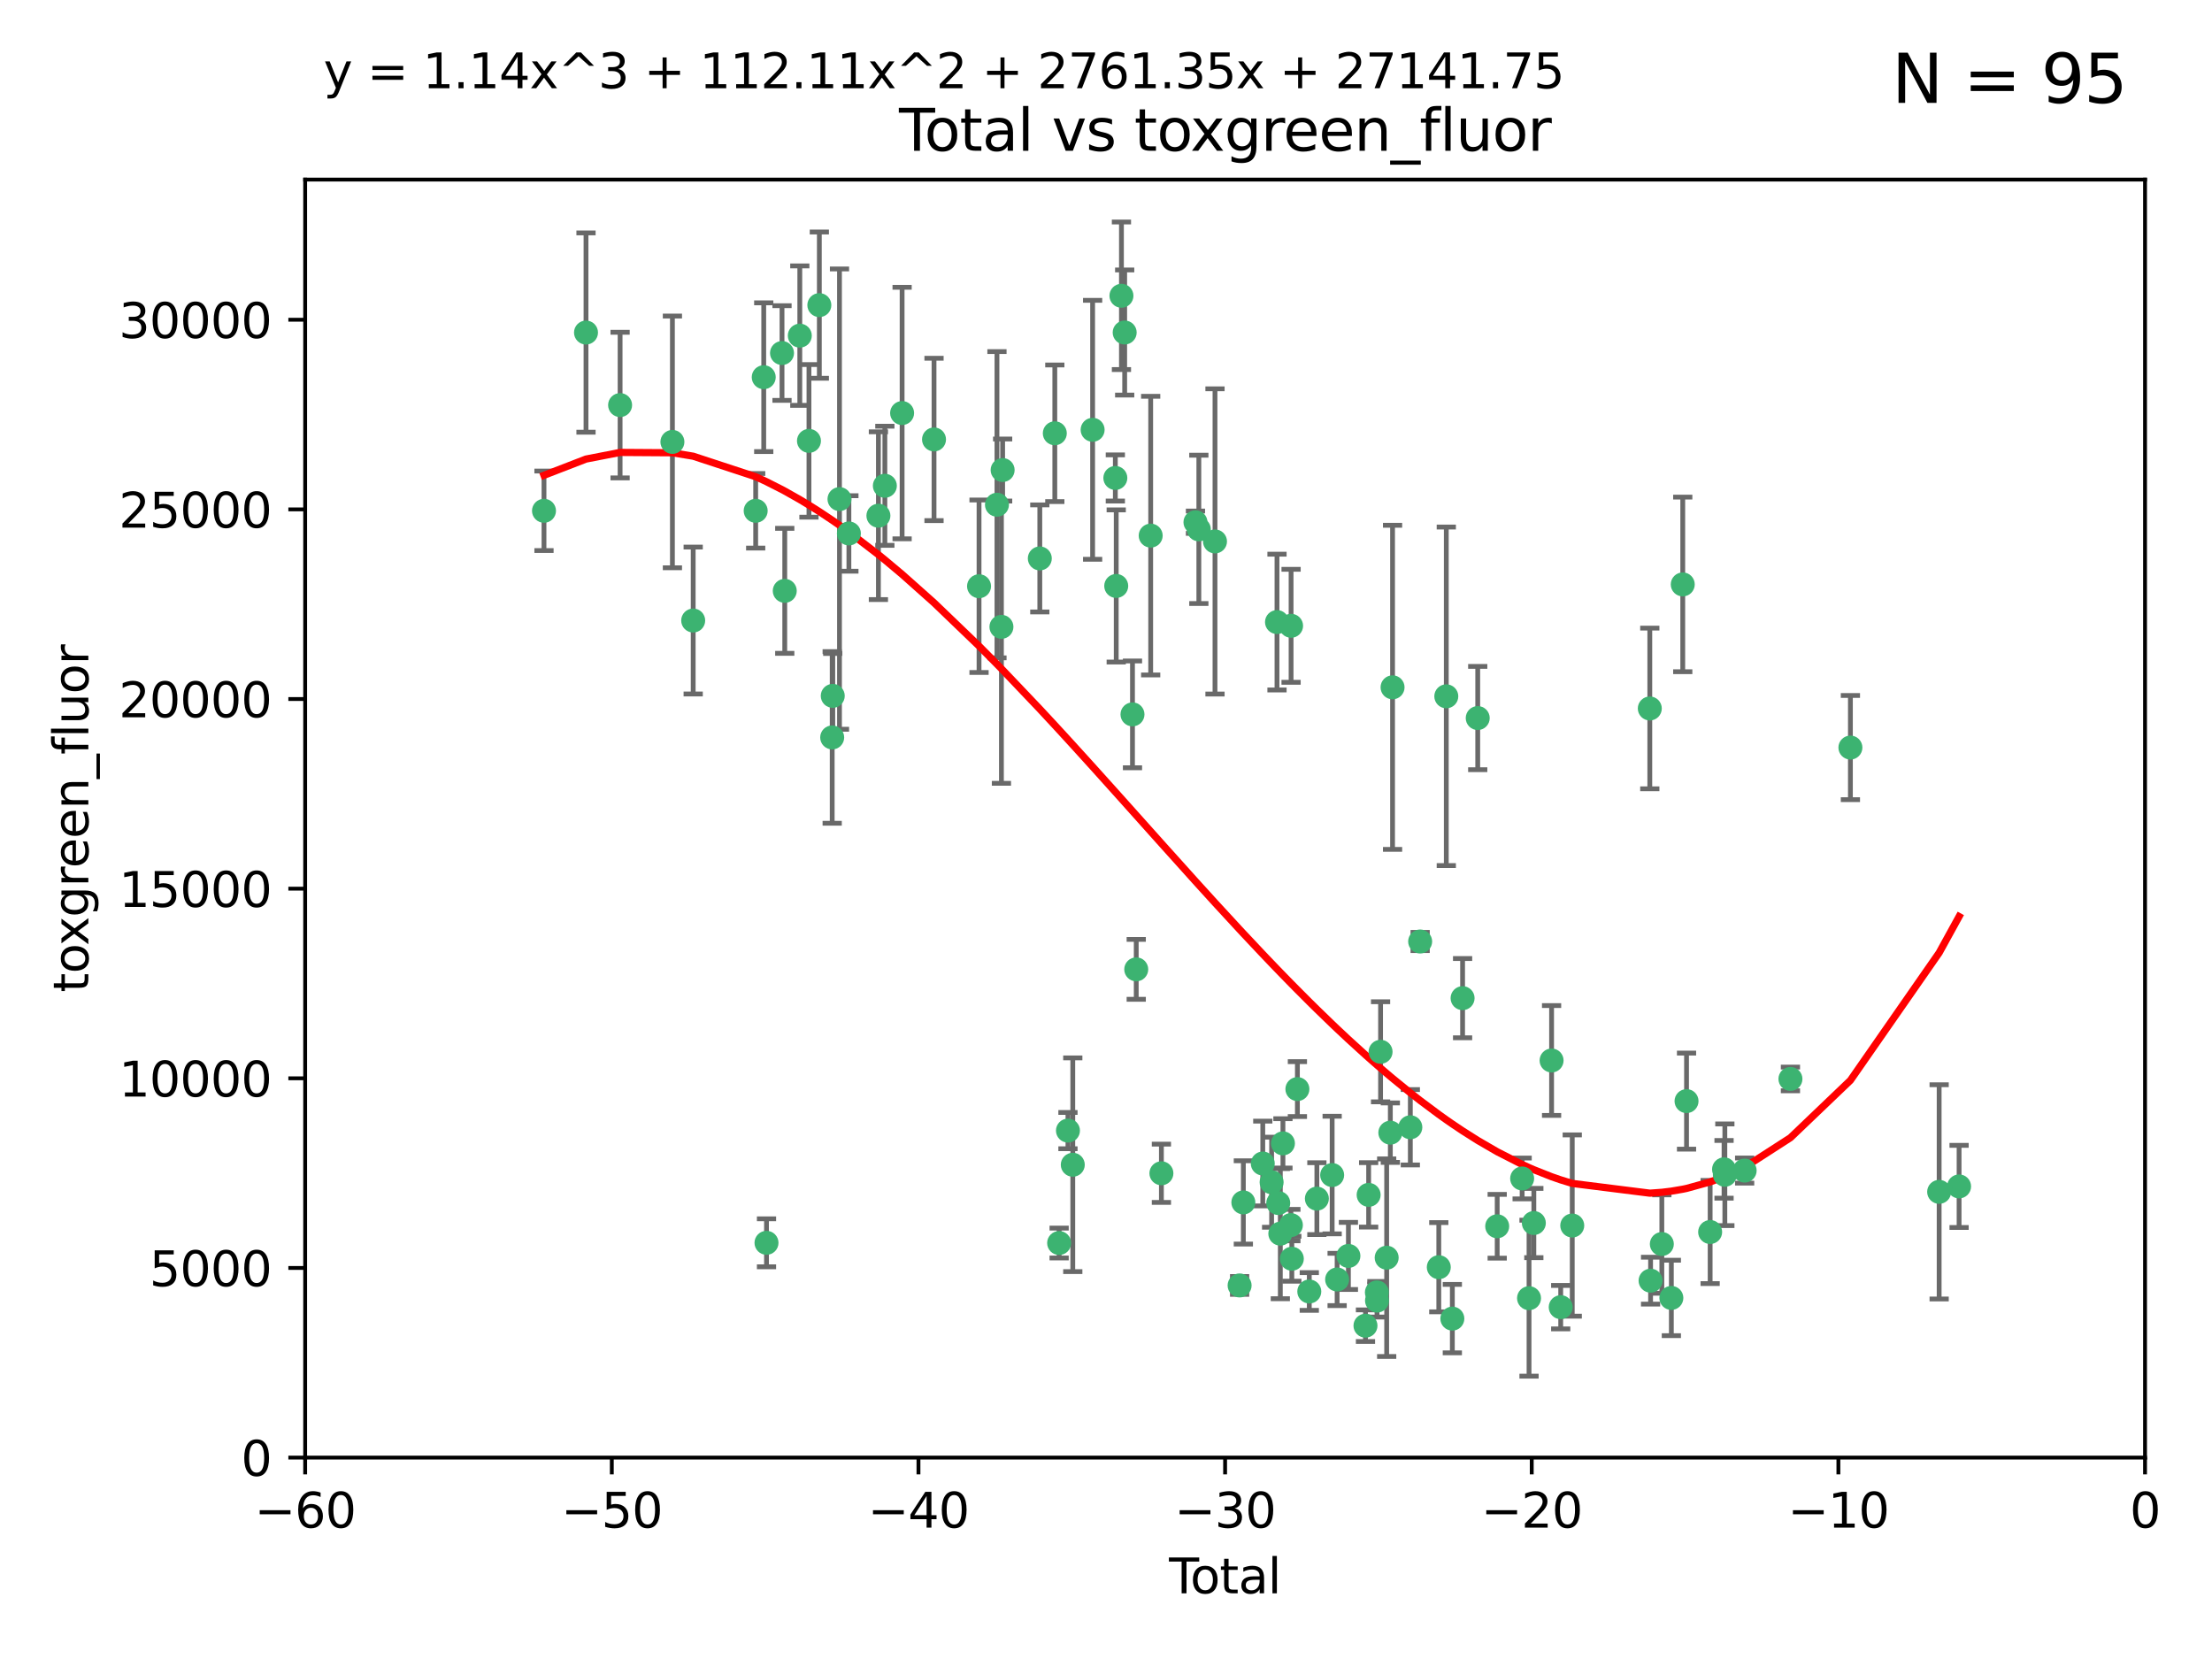 <?xml version="1.0" encoding="utf-8" standalone="no"?>
<!DOCTYPE svg PUBLIC "-//W3C//DTD SVG 1.1//EN"
  "http://www.w3.org/Graphics/SVG/1.1/DTD/svg11.dtd">
<svg xmlns:xlink="http://www.w3.org/1999/xlink" width="460.8pt" height="345.6pt" viewBox="0 0 460.8 345.6" xmlns="http://www.w3.org/2000/svg" version="1.1">
 <defs>
  <style type="text/css">*{stroke-linejoin: round; stroke-linecap: butt}</style>
 </defs>
 <g id="figure_1">
  <g id="patch_1">
   <path d="M 0 345.6 
L 460.8 345.6 
L 460.8 0 
L 0 0 
z
" style="fill: #ffffff"/>
  </g>
  <g id="axes_1">
   <g id="patch_2">
    <path d="M 63.571 303.64 
L 446.85 303.64 
L 446.85 37.411 
L 63.571 37.411 
z
" style="fill: #ffffff"/>
   </g>
   <g id="PathCollection_1">
    <defs>
     <path id="m3c5ddfb850" d="M 0 1.118 
C 0.297 1.118 0.581 1 0.791 0.791 
C 1 0.581 1.118 0.297 1.118 0 
C 1.118 -0.297 1 -0.581 0.791 -0.791 
C 0.581 -1 0.297 -1.118 0 -1.118 
C -0.297 -1.118 -0.581 -1 -0.791 -0.791 
C -1 -0.581 -1.118 -0.297 -1.118 0 
C -1.118 0.297 -1 0.581 -0.791 0.791 
C -0.581 1 -0.297 1.118 0 1.118 
z
" style="stroke: #3cb371"/>
    </defs>
    <g clip-path="url(#pfdb4a60a30)">
     <use xlink:href="#m3c5ddfb850" x="113.324" y="106.407" style="fill: #3cb371; stroke: #3cb371"/>
     <use xlink:href="#m3c5ddfb850" x="122.075" y="69.276" style="fill: #3cb371; stroke: #3cb371"/>
     <use xlink:href="#m3c5ddfb850" x="129.178" y="84.387" style="fill: #3cb371; stroke: #3cb371"/>
     <use xlink:href="#m3c5ddfb850" x="140.075" y="92.058" style="fill: #3cb371; stroke: #3cb371"/>
     <use xlink:href="#m3c5ddfb850" x="144.404" y="129.266" style="fill: #3cb371; stroke: #3cb371"/>
     <use xlink:href="#m3c5ddfb850" x="157.422" y="106.409" style="fill: #3cb371; stroke: #3cb371"/>
     <use xlink:href="#m3c5ddfb850" x="159.1" y="78.577" style="fill: #3cb371; stroke: #3cb371"/>
     <use xlink:href="#m3c5ddfb850" x="159.676" y="258.901" style="fill: #3cb371; stroke: #3cb371"/>
     <use xlink:href="#m3c5ddfb850" x="162.908" y="73.544" style="fill: #3cb371; stroke: #3cb371"/>
     <use xlink:href="#m3c5ddfb850" x="163.479" y="123.084" style="fill: #3cb371; stroke: #3cb371"/>
     <use xlink:href="#m3c5ddfb850" x="166.614" y="69.92" style="fill: #3cb371; stroke: #3cb371"/>
     <use xlink:href="#m3c5ddfb850" x="168.522" y="91.842" style="fill: #3cb371; stroke: #3cb371"/>
     <use xlink:href="#m3c5ddfb850" x="170.683" y="63.561" style="fill: #3cb371; stroke: #3cb371"/>
     <use xlink:href="#m3c5ddfb850" x="173.36" y="153.62" style="fill: #3cb371; stroke: #3cb371"/>
     <use xlink:href="#m3c5ddfb850" x="173.478" y="144.96" style="fill: #3cb371; stroke: #3cb371"/>
     <use xlink:href="#m3c5ddfb850" x="174.881" y="103.972" style="fill: #3cb371; stroke: #3cb371"/>
     <use xlink:href="#m3c5ddfb850" x="176.84" y="111.129" style="fill: #3cb371; stroke: #3cb371"/>
     <use xlink:href="#m3c5ddfb850" x="182.989" y="107.43" style="fill: #3cb371; stroke: #3cb371"/>
     <use xlink:href="#m3c5ddfb850" x="184.332" y="101.196" style="fill: #3cb371; stroke: #3cb371"/>
     <use xlink:href="#m3c5ddfb850" x="187.925" y="86.045" style="fill: #3cb371; stroke: #3cb371"/>
     <use xlink:href="#m3c5ddfb850" x="194.574" y="91.543" style="fill: #3cb371; stroke: #3cb371"/>
     <use xlink:href="#m3c5ddfb850" x="203.952" y="122.124" style="fill: #3cb371; stroke: #3cb371"/>
     <use xlink:href="#m3c5ddfb850" x="207.685" y="105.145" style="fill: #3cb371; stroke: #3cb371"/>
     <use xlink:href="#m3c5ddfb850" x="208.616" y="130.584" style="fill: #3cb371; stroke: #3cb371"/>
     <use xlink:href="#m3c5ddfb850" x="208.867" y="97.916" style="fill: #3cb371; stroke: #3cb371"/>
     <use xlink:href="#m3c5ddfb850" x="216.611" y="116.33" style="fill: #3cb371; stroke: #3cb371"/>
     <use xlink:href="#m3c5ddfb850" x="219.736" y="90.261" style="fill: #3cb371; stroke: #3cb371"/>
     <use xlink:href="#m3c5ddfb850" x="220.638" y="258.946" style="fill: #3cb371; stroke: #3cb371"/>
     <use xlink:href="#m3c5ddfb850" x="222.475" y="235.524" style="fill: #3cb371; stroke: #3cb371"/>
     <use xlink:href="#m3c5ddfb850" x="223.48" y="242.64" style="fill: #3cb371; stroke: #3cb371"/>
     <use xlink:href="#m3c5ddfb850" x="227.613" y="89.534" style="fill: #3cb371; stroke: #3cb371"/>
     <use xlink:href="#m3c5ddfb850" x="232.345" y="99.569" style="fill: #3cb371; stroke: #3cb371"/>
     <use xlink:href="#m3c5ddfb850" x="232.53" y="122.066" style="fill: #3cb371; stroke: #3cb371"/>
     <use xlink:href="#m3c5ddfb850" x="233.617" y="61.614" style="fill: #3cb371; stroke: #3cb371"/>
     <use xlink:href="#m3c5ddfb850" x="234.291" y="69.268" style="fill: #3cb371; stroke: #3cb371"/>
     <use xlink:href="#m3c5ddfb850" x="235.917" y="148.819" style="fill: #3cb371; stroke: #3cb371"/>
     <use xlink:href="#m3c5ddfb850" x="236.699" y="201.933" style="fill: #3cb371; stroke: #3cb371"/>
     <use xlink:href="#m3c5ddfb850" x="239.709" y="111.579" style="fill: #3cb371; stroke: #3cb371"/>
     <use xlink:href="#m3c5ddfb850" x="241.942" y="244.417" style="fill: #3cb371; stroke: #3cb371"/>
     <use xlink:href="#m3c5ddfb850" x="249.037" y="108.788" style="fill: #3cb371; stroke: #3cb371"/>
     <use xlink:href="#m3c5ddfb850" x="249.741" y="110.277" style="fill: #3cb371; stroke: #3cb371"/>
     <use xlink:href="#m3c5ddfb850" x="253.106" y="112.79" style="fill: #3cb371; stroke: #3cb371"/>
     <use xlink:href="#m3c5ddfb850" x="258.233" y="267.781" style="fill: #3cb371; stroke: #3cb371"/>
     <use xlink:href="#m3c5ddfb850" x="259.013" y="250.485" style="fill: #3cb371; stroke: #3cb371"/>
     <use xlink:href="#m3c5ddfb850" x="263.059" y="242.381" style="fill: #3cb371; stroke: #3cb371"/>
     <use xlink:href="#m3c5ddfb850" x="264.901" y="246.279" style="fill: #3cb371; stroke: #3cb371"/>
     <use xlink:href="#m3c5ddfb850" x="266.022" y="129.589" style="fill: #3cb371; stroke: #3cb371"/>
     <use xlink:href="#m3c5ddfb850" x="266.284" y="250.612" style="fill: #3cb371; stroke: #3cb371"/>
     <use xlink:href="#m3c5ddfb850" x="266.715" y="256.992" style="fill: #3cb371; stroke: #3cb371"/>
     <use xlink:href="#m3c5ddfb850" x="267.259" y="238.185" style="fill: #3cb371; stroke: #3cb371"/>
     <use xlink:href="#m3c5ddfb850" x="268.915" y="255.21" style="fill: #3cb371; stroke: #3cb371"/>
     <use xlink:href="#m3c5ddfb850" x="268.956" y="130.365" style="fill: #3cb371; stroke: #3cb371"/>
     <use xlink:href="#m3c5ddfb850" x="269.11" y="262.218" style="fill: #3cb371; stroke: #3cb371"/>
     <use xlink:href="#m3c5ddfb850" x="270.272" y="226.876" style="fill: #3cb371; stroke: #3cb371"/>
     <use xlink:href="#m3c5ddfb850" x="272.749" y="269.044" style="fill: #3cb371; stroke: #3cb371"/>
     <use xlink:href="#m3c5ddfb850" x="274.329" y="249.694" style="fill: #3cb371; stroke: #3cb371"/>
     <use xlink:href="#m3c5ddfb850" x="277.512" y="244.785" style="fill: #3cb371; stroke: #3cb371"/>
     <use xlink:href="#m3c5ddfb850" x="278.547" y="266.536" style="fill: #3cb371; stroke: #3cb371"/>
     <use xlink:href="#m3c5ddfb850" x="280.898" y="261.632" style="fill: #3cb371; stroke: #3cb371"/>
     <use xlink:href="#m3c5ddfb850" x="284.454" y="276.165" style="fill: #3cb371; stroke: #3cb371"/>
     <use xlink:href="#m3c5ddfb850" x="285.113" y="248.914" style="fill: #3cb371; stroke: #3cb371"/>
     <use xlink:href="#m3c5ddfb850" x="286.83" y="269.232" style="fill: #3cb371; stroke: #3cb371"/>
     <use xlink:href="#m3c5ddfb850" x="286.857" y="270.942" style="fill: #3cb371; stroke: #3cb371"/>
     <use xlink:href="#m3c5ddfb850" x="287.598" y="219.109" style="fill: #3cb371; stroke: #3cb371"/>
     <use xlink:href="#m3c5ddfb850" x="288.87" y="262" style="fill: #3cb371; stroke: #3cb371"/>
     <use xlink:href="#m3c5ddfb850" x="289.632" y="235.955" style="fill: #3cb371; stroke: #3cb371"/>
     <use xlink:href="#m3c5ddfb850" x="290.095" y="143.182" style="fill: #3cb371; stroke: #3cb371"/>
     <use xlink:href="#m3c5ddfb850" x="293.798" y="234.83" style="fill: #3cb371; stroke: #3cb371"/>
     <use xlink:href="#m3c5ddfb850" x="295.844" y="196.128" style="fill: #3cb371; stroke: #3cb371"/>
     <use xlink:href="#m3c5ddfb850" x="299.727" y="263.982" style="fill: #3cb371; stroke: #3cb371"/>
     <use xlink:href="#m3c5ddfb850" x="301.29" y="145.054" style="fill: #3cb371; stroke: #3cb371"/>
     <use xlink:href="#m3c5ddfb850" x="302.549" y="274.693" style="fill: #3cb371; stroke: #3cb371"/>
     <use xlink:href="#m3c5ddfb850" x="304.684" y="207.934" style="fill: #3cb371; stroke: #3cb371"/>
     <use xlink:href="#m3c5ddfb850" x="307.838" y="149.585" style="fill: #3cb371; stroke: #3cb371"/>
     <use xlink:href="#m3c5ddfb850" x="311.894" y="255.455" style="fill: #3cb371; stroke: #3cb371"/>
     <use xlink:href="#m3c5ddfb850" x="317.09" y="245.498" style="fill: #3cb371; stroke: #3cb371"/>
     <use xlink:href="#m3c5ddfb850" x="318.526" y="270.434" style="fill: #3cb371; stroke: #3cb371"/>
     <use xlink:href="#m3c5ddfb850" x="319.527" y="254.778" style="fill: #3cb371; stroke: #3cb371"/>
     <use xlink:href="#m3c5ddfb850" x="323.223" y="220.92" style="fill: #3cb371; stroke: #3cb371"/>
     <use xlink:href="#m3c5ddfb850" x="325.125" y="272.306" style="fill: #3cb371; stroke: #3cb371"/>
     <use xlink:href="#m3c5ddfb850" x="327.528" y="255.301" style="fill: #3cb371; stroke: #3cb371"/>
     <use xlink:href="#m3c5ddfb850" x="343.683" y="147.587" style="fill: #3cb371; stroke: #3cb371"/>
     <use xlink:href="#m3c5ddfb850" x="343.846" y="266.787" style="fill: #3cb371; stroke: #3cb371"/>
     <use xlink:href="#m3c5ddfb850" x="346.19" y="259.154" style="fill: #3cb371; stroke: #3cb371"/>
     <use xlink:href="#m3c5ddfb850" x="348.174" y="270.383" style="fill: #3cb371; stroke: #3cb371"/>
     <use xlink:href="#m3c5ddfb850" x="350.548" y="121.744" style="fill: #3cb371; stroke: #3cb371"/>
     <use xlink:href="#m3c5ddfb850" x="351.336" y="229.381" style="fill: #3cb371; stroke: #3cb371"/>
     <use xlink:href="#m3c5ddfb850" x="356.254" y="256.651" style="fill: #3cb371; stroke: #3cb371"/>
     <use xlink:href="#m3c5ddfb850" x="359.15" y="243.591" style="fill: #3cb371; stroke: #3cb371"/>
     <use xlink:href="#m3c5ddfb850" x="359.317" y="244.726" style="fill: #3cb371; stroke: #3cb371"/>
     <use xlink:href="#m3c5ddfb850" x="363.442" y="243.853" style="fill: #3cb371; stroke: #3cb371"/>
     <use xlink:href="#m3c5ddfb850" x="372.98" y="224.762" style="fill: #3cb371; stroke: #3cb371"/>
     <use xlink:href="#m3c5ddfb850" x="385.474" y="155.731" style="fill: #3cb371; stroke: #3cb371"/>
     <use xlink:href="#m3c5ddfb850" x="403.96" y="248.284" style="fill: #3cb371; stroke: #3cb371"/>
     <use xlink:href="#m3c5ddfb850" x="408.113" y="247.152" style="fill: #3cb371; stroke: #3cb371"/>
    </g>
   </g>
   <g id="matplotlib.axis_1">
    <g id="xtick_1">
     <g id="line2d_1">
      <defs>
       <path id="m3d53fcab78" d="M 0 0 
L 0 3.5 
" style="stroke: #000000; stroke-width: 0.8"/>
      </defs>
      <g>
       <use xlink:href="#m3d53fcab78" x="63.571" y="303.64" style="stroke: #000000; stroke-width: 0.8"/>
      </g>
     </g>
     <g id="text_1">
      <!-- −60 -->
      <g transform="translate(53.019 318.238)scale(0.1 -0.1)">
       <defs>
        <path id="DejaVuSans-2212" d="M 678 2272 
L 4684 2272 
L 4684 1741 
L 678 1741 
L 678 2272 
z
" transform="scale(0.016)"/>
        <path id="DejaVuSans-36" d="M 2113 2584 
Q 1688 2584 1439 2293 
Q 1191 2003 1191 1497 
Q 1191 994 1439 701 
Q 1688 409 2113 409 
Q 2538 409 2786 701 
Q 3034 994 3034 1497 
Q 3034 2003 2786 2293 
Q 2538 2584 2113 2584 
z
M 3366 4563 
L 3366 3988 
Q 3128 4100 2886 4159 
Q 2644 4219 2406 4219 
Q 1781 4219 1451 3797 
Q 1122 3375 1075 2522 
Q 1259 2794 1537 2939 
Q 1816 3084 2150 3084 
Q 2853 3084 3261 2657 
Q 3669 2231 3669 1497 
Q 3669 778 3244 343 
Q 2819 -91 2113 -91 
Q 1303 -91 875 529 
Q 447 1150 447 2328 
Q 447 3434 972 4092 
Q 1497 4750 2381 4750 
Q 2619 4750 2861 4703 
Q 3103 4656 3366 4563 
z
" transform="scale(0.016)"/>
        <path id="DejaVuSans-30" d="M 2034 4250 
Q 1547 4250 1301 3770 
Q 1056 3291 1056 2328 
Q 1056 1369 1301 889 
Q 1547 409 2034 409 
Q 2525 409 2770 889 
Q 3016 1369 3016 2328 
Q 3016 3291 2770 3770 
Q 2525 4250 2034 4250 
z
M 2034 4750 
Q 2819 4750 3233 4129 
Q 3647 3509 3647 2328 
Q 3647 1150 3233 529 
Q 2819 -91 2034 -91 
Q 1250 -91 836 529 
Q 422 1150 422 2328 
Q 422 3509 836 4129 
Q 1250 4750 2034 4750 
z
" transform="scale(0.016)"/>
       </defs>
       <use xlink:href="#DejaVuSans-2212"/>
       <use xlink:href="#DejaVuSans-36" x="83.789"/>
       <use xlink:href="#DejaVuSans-30" x="147.412"/>
      </g>
     </g>
    </g>
    <g id="xtick_2">
     <g id="line2d_2">
      <g>
       <use xlink:href="#m3d53fcab78" x="127.451" y="303.64" style="stroke: #000000; stroke-width: 0.8"/>
      </g>
     </g>
     <g id="text_2">
      <!-- −50 -->
      <g transform="translate(116.899 318.238)scale(0.1 -0.1)">
       <defs>
        <path id="DejaVuSans-35" d="M 691 4666 
L 3169 4666 
L 3169 4134 
L 1269 4134 
L 1269 2991 
Q 1406 3038 1543 3061 
Q 1681 3084 1819 3084 
Q 2600 3084 3056 2656 
Q 3513 2228 3513 1497 
Q 3513 744 3044 326 
Q 2575 -91 1722 -91 
Q 1428 -91 1123 -41 
Q 819 9 494 109 
L 494 744 
Q 775 591 1075 516 
Q 1375 441 1709 441 
Q 2250 441 2565 725 
Q 2881 1009 2881 1497 
Q 2881 1984 2565 2268 
Q 2250 2553 1709 2553 
Q 1456 2553 1204 2497 
Q 953 2441 691 2322 
L 691 4666 
z
" transform="scale(0.016)"/>
       </defs>
       <use xlink:href="#DejaVuSans-2212"/>
       <use xlink:href="#DejaVuSans-35" x="83.789"/>
       <use xlink:href="#DejaVuSans-30" x="147.412"/>
      </g>
     </g>
    </g>
    <g id="xtick_3">
     <g id="line2d_3">
      <g>
       <use xlink:href="#m3d53fcab78" x="191.331" y="303.64" style="stroke: #000000; stroke-width: 0.8"/>
      </g>
     </g>
     <g id="text_3">
      <!-- −40 -->
      <g transform="translate(180.778 318.238)scale(0.1 -0.1)">
       <defs>
        <path id="DejaVuSans-34" d="M 2419 4116 
L 825 1625 
L 2419 1625 
L 2419 4116 
z
M 2253 4666 
L 3047 4666 
L 3047 1625 
L 3713 1625 
L 3713 1100 
L 3047 1100 
L 3047 0 
L 2419 0 
L 2419 1100 
L 313 1100 
L 313 1709 
L 2253 4666 
z
" transform="scale(0.016)"/>
       </defs>
       <use xlink:href="#DejaVuSans-2212"/>
       <use xlink:href="#DejaVuSans-34" x="83.789"/>
       <use xlink:href="#DejaVuSans-30" x="147.412"/>
      </g>
     </g>
    </g>
    <g id="xtick_4">
     <g id="line2d_4">
      <g>
       <use xlink:href="#m3d53fcab78" x="255.211" y="303.64" style="stroke: #000000; stroke-width: 0.8"/>
      </g>
     </g>
     <g id="text_4">
      <!-- −30 -->
      <g transform="translate(244.658 318.238)scale(0.1 -0.1)">
       <defs>
        <path id="DejaVuSans-33" d="M 2597 2516 
Q 3050 2419 3304 2112 
Q 3559 1806 3559 1356 
Q 3559 666 3084 287 
Q 2609 -91 1734 -91 
Q 1441 -91 1130 -33 
Q 819 25 488 141 
L 488 750 
Q 750 597 1062 519 
Q 1375 441 1716 441 
Q 2309 441 2620 675 
Q 2931 909 2931 1356 
Q 2931 1769 2642 2001 
Q 2353 2234 1838 2234 
L 1294 2234 
L 1294 2753 
L 1863 2753 
Q 2328 2753 2575 2939 
Q 2822 3125 2822 3475 
Q 2822 3834 2567 4026 
Q 2313 4219 1838 4219 
Q 1578 4219 1281 4162 
Q 984 4106 628 3988 
L 628 4550 
Q 988 4650 1302 4700 
Q 1616 4750 1894 4750 
Q 2613 4750 3031 4423 
Q 3450 4097 3450 3541 
Q 3450 3153 3228 2886 
Q 3006 2619 2597 2516 
z
" transform="scale(0.016)"/>
       </defs>
       <use xlink:href="#DejaVuSans-2212"/>
       <use xlink:href="#DejaVuSans-33" x="83.789"/>
       <use xlink:href="#DejaVuSans-30" x="147.412"/>
      </g>
     </g>
    </g>
    <g id="xtick_5">
     <g id="line2d_5">
      <g>
       <use xlink:href="#m3d53fcab78" x="319.09" y="303.64" style="stroke: #000000; stroke-width: 0.8"/>
      </g>
     </g>
     <g id="text_5">
      <!-- −20 -->
      <g transform="translate(308.538 318.238)scale(0.1 -0.1)">
       <defs>
        <path id="DejaVuSans-32" d="M 1228 531 
L 3431 531 
L 3431 0 
L 469 0 
L 469 531 
Q 828 903 1448 1529 
Q 2069 2156 2228 2338 
Q 2531 2678 2651 2914 
Q 2772 3150 2772 3378 
Q 2772 3750 2511 3984 
Q 2250 4219 1831 4219 
Q 1534 4219 1204 4116 
Q 875 4013 500 3803 
L 500 4441 
Q 881 4594 1212 4672 
Q 1544 4750 1819 4750 
Q 2544 4750 2975 4387 
Q 3406 4025 3406 3419 
Q 3406 3131 3298 2873 
Q 3191 2616 2906 2266 
Q 2828 2175 2409 1742 
Q 1991 1309 1228 531 
z
" transform="scale(0.016)"/>
       </defs>
       <use xlink:href="#DejaVuSans-2212"/>
       <use xlink:href="#DejaVuSans-32" x="83.789"/>
       <use xlink:href="#DejaVuSans-30" x="147.412"/>
      </g>
     </g>
    </g>
    <g id="xtick_6">
     <g id="line2d_6">
      <g>
       <use xlink:href="#m3d53fcab78" x="382.97" y="303.64" style="stroke: #000000; stroke-width: 0.8"/>
      </g>
     </g>
     <g id="text_6">
      <!-- −10 -->
      <g transform="translate(372.418 318.238)scale(0.1 -0.1)">
       <defs>
        <path id="DejaVuSans-31" d="M 794 531 
L 1825 531 
L 1825 4091 
L 703 3866 
L 703 4441 
L 1819 4666 
L 2450 4666 
L 2450 531 
L 3481 531 
L 3481 0 
L 794 0 
L 794 531 
z
" transform="scale(0.016)"/>
       </defs>
       <use xlink:href="#DejaVuSans-2212"/>
       <use xlink:href="#DejaVuSans-31" x="83.789"/>
       <use xlink:href="#DejaVuSans-30" x="147.412"/>
      </g>
     </g>
    </g>
    <g id="xtick_7">
     <g id="line2d_7">
      <g>
       <use xlink:href="#m3d53fcab78" x="446.85" y="303.64" style="stroke: #000000; stroke-width: 0.8"/>
      </g>
     </g>
     <g id="text_7">
      <!-- 0 -->
      <g transform="translate(443.669 318.238)scale(0.1 -0.1)">
       <use xlink:href="#DejaVuSans-30"/>
      </g>
     </g>
    </g>
    <g id="text_8">
     <!-- Total -->
     <g transform="translate(243.534 331.917)scale(0.1 -0.1)">
      <defs>
       <path id="DejaVuSans-54" d="M -19 4666 
L 3928 4666 
L 3928 4134 
L 2272 4134 
L 2272 0 
L 1638 0 
L 1638 4134 
L -19 4134 
L -19 4666 
z
" transform="scale(0.016)"/>
       <path id="DejaVuSans-6f" d="M 1959 3097 
Q 1497 3097 1228 2736 
Q 959 2375 959 1747 
Q 959 1119 1226 758 
Q 1494 397 1959 397 
Q 2419 397 2687 759 
Q 2956 1122 2956 1747 
Q 2956 2369 2687 2733 
Q 2419 3097 1959 3097 
z
M 1959 3584 
Q 2709 3584 3137 3096 
Q 3566 2609 3566 1747 
Q 3566 888 3137 398 
Q 2709 -91 1959 -91 
Q 1206 -91 779 398 
Q 353 888 353 1747 
Q 353 2609 779 3096 
Q 1206 3584 1959 3584 
z
" transform="scale(0.016)"/>
       <path id="DejaVuSans-74" d="M 1172 4494 
L 1172 3500 
L 2356 3500 
L 2356 3053 
L 1172 3053 
L 1172 1153 
Q 1172 725 1289 603 
Q 1406 481 1766 481 
L 2356 481 
L 2356 0 
L 1766 0 
Q 1100 0 847 248 
Q 594 497 594 1153 
L 594 3053 
L 172 3053 
L 172 3500 
L 594 3500 
L 594 4494 
L 1172 4494 
z
" transform="scale(0.016)"/>
       <path id="DejaVuSans-61" d="M 2194 1759 
Q 1497 1759 1228 1600 
Q 959 1441 959 1056 
Q 959 750 1161 570 
Q 1363 391 1709 391 
Q 2188 391 2477 730 
Q 2766 1069 2766 1631 
L 2766 1759 
L 2194 1759 
z
M 3341 1997 
L 3341 0 
L 2766 0 
L 2766 531 
Q 2569 213 2275 61 
Q 1981 -91 1556 -91 
Q 1019 -91 701 211 
Q 384 513 384 1019 
Q 384 1609 779 1909 
Q 1175 2209 1959 2209 
L 2766 2209 
L 2766 2266 
Q 2766 2663 2505 2880 
Q 2244 3097 1772 3097 
Q 1472 3097 1187 3025 
Q 903 2953 641 2809 
L 641 3341 
Q 956 3463 1253 3523 
Q 1550 3584 1831 3584 
Q 2591 3584 2966 3190 
Q 3341 2797 3341 1997 
z
" transform="scale(0.016)"/>
       <path id="DejaVuSans-6c" d="M 603 4863 
L 1178 4863 
L 1178 0 
L 603 0 
L 603 4863 
z
" transform="scale(0.016)"/>
      </defs>
      <use xlink:href="#DejaVuSans-54"/>
      <use xlink:href="#DejaVuSans-6f" x="44.084"/>
      <use xlink:href="#DejaVuSans-74" x="105.266"/>
      <use xlink:href="#DejaVuSans-61" x="144.475"/>
      <use xlink:href="#DejaVuSans-6c" x="205.754"/>
     </g>
    </g>
   </g>
   <g id="matplotlib.axis_2">
    <g id="ytick_1">
     <g id="line2d_8">
      <defs>
       <path id="m6fe6e652ab" d="M 0 0 
L -3.5 0 
" style="stroke: #000000; stroke-width: 0.8"/>
      </defs>
      <g>
       <use xlink:href="#m6fe6e652ab" x="63.571" y="303.64" style="stroke: #000000; stroke-width: 0.8"/>
      </g>
     </g>
     <g id="text_9">
      <!-- 0 -->
      <g transform="translate(50.209 307.439)scale(0.1 -0.1)">
       <use xlink:href="#DejaVuSans-30"/>
      </g>
     </g>
    </g>
    <g id="ytick_2">
     <g id="line2d_9">
      <g>
       <use xlink:href="#m6fe6e652ab" x="63.571" y="264.135" style="stroke: #000000; stroke-width: 0.8"/>
      </g>
     </g>
     <g id="text_10">
      <!-- 5000 -->
      <g transform="translate(31.121 267.934)scale(0.1 -0.1)">
       <use xlink:href="#DejaVuSans-35"/>
       <use xlink:href="#DejaVuSans-30" x="63.623"/>
       <use xlink:href="#DejaVuSans-30" x="127.246"/>
       <use xlink:href="#DejaVuSans-30" x="190.869"/>
      </g>
     </g>
    </g>
    <g id="ytick_3">
     <g id="line2d_10">
      <g>
       <use xlink:href="#m6fe6e652ab" x="63.571" y="224.63" style="stroke: #000000; stroke-width: 0.8"/>
      </g>
     </g>
     <g id="text_11">
      <!-- 10000 -->
      <g transform="translate(24.759 228.429)scale(0.1 -0.1)">
       <use xlink:href="#DejaVuSans-31"/>
       <use xlink:href="#DejaVuSans-30" x="63.623"/>
       <use xlink:href="#DejaVuSans-30" x="127.246"/>
       <use xlink:href="#DejaVuSans-30" x="190.869"/>
       <use xlink:href="#DejaVuSans-30" x="254.492"/>
      </g>
     </g>
    </g>
    <g id="ytick_4">
     <g id="line2d_11">
      <g>
       <use xlink:href="#m6fe6e652ab" x="63.571" y="185.125" style="stroke: #000000; stroke-width: 0.8"/>
      </g>
     </g>
     <g id="text_12">
      <!-- 15000 -->
      <g transform="translate(24.759 188.924)scale(0.1 -0.1)">
       <use xlink:href="#DejaVuSans-31"/>
       <use xlink:href="#DejaVuSans-35" x="63.623"/>
       <use xlink:href="#DejaVuSans-30" x="127.246"/>
       <use xlink:href="#DejaVuSans-30" x="190.869"/>
       <use xlink:href="#DejaVuSans-30" x="254.492"/>
      </g>
     </g>
    </g>
    <g id="ytick_5">
     <g id="line2d_12">
      <g>
       <use xlink:href="#m6fe6e652ab" x="63.571" y="145.62" style="stroke: #000000; stroke-width: 0.8"/>
      </g>
     </g>
     <g id="text_13">
      <!-- 20000 -->
      <g transform="translate(24.759 149.419)scale(0.1 -0.1)">
       <use xlink:href="#DejaVuSans-32"/>
       <use xlink:href="#DejaVuSans-30" x="63.623"/>
       <use xlink:href="#DejaVuSans-30" x="127.246"/>
       <use xlink:href="#DejaVuSans-30" x="190.869"/>
       <use xlink:href="#DejaVuSans-30" x="254.492"/>
      </g>
     </g>
    </g>
    <g id="ytick_6">
     <g id="line2d_13">
      <g>
       <use xlink:href="#m6fe6e652ab" x="63.571" y="106.115" style="stroke: #000000; stroke-width: 0.8"/>
      </g>
     </g>
     <g id="text_14">
      <!-- 25000 -->
      <g transform="translate(24.759 109.914)scale(0.1 -0.1)">
       <use xlink:href="#DejaVuSans-32"/>
       <use xlink:href="#DejaVuSans-35" x="63.623"/>
       <use xlink:href="#DejaVuSans-30" x="127.246"/>
       <use xlink:href="#DejaVuSans-30" x="190.869"/>
       <use xlink:href="#DejaVuSans-30" x="254.492"/>
      </g>
     </g>
    </g>
    <g id="ytick_7">
     <g id="line2d_14">
      <g>
       <use xlink:href="#m6fe6e652ab" x="63.571" y="66.61" style="stroke: #000000; stroke-width: 0.8"/>
      </g>
     </g>
     <g id="text_15">
      <!-- 30000 -->
      <g transform="translate(24.759 70.409)scale(0.1 -0.1)">
       <use xlink:href="#DejaVuSans-33"/>
       <use xlink:href="#DejaVuSans-30" x="63.623"/>
       <use xlink:href="#DejaVuSans-30" x="127.246"/>
       <use xlink:href="#DejaVuSans-30" x="190.869"/>
       <use xlink:href="#DejaVuSans-30" x="254.492"/>
      </g>
     </g>
    </g>
    <g id="text_16">
     <!-- toxgreen_fluor -->
     <g transform="translate(18.401 206.72)rotate(-90)scale(0.1 -0.1)">
      <defs>
       <path id="DejaVuSans-78" d="M 3513 3500 
L 2247 1797 
L 3578 0 
L 2900 0 
L 1881 1375 
L 863 0 
L 184 0 
L 1544 1831 
L 300 3500 
L 978 3500 
L 1906 2253 
L 2834 3500 
L 3513 3500 
z
" transform="scale(0.016)"/>
       <path id="DejaVuSans-67" d="M 2906 1791 
Q 2906 2416 2648 2759 
Q 2391 3103 1925 3103 
Q 1463 3103 1205 2759 
Q 947 2416 947 1791 
Q 947 1169 1205 825 
Q 1463 481 1925 481 
Q 2391 481 2648 825 
Q 2906 1169 2906 1791 
z
M 3481 434 
Q 3481 -459 3084 -895 
Q 2688 -1331 1869 -1331 
Q 1566 -1331 1297 -1286 
Q 1028 -1241 775 -1147 
L 775 -588 
Q 1028 -725 1275 -790 
Q 1522 -856 1778 -856 
Q 2344 -856 2625 -561 
Q 2906 -266 2906 331 
L 2906 616 
Q 2728 306 2450 153 
Q 2172 0 1784 0 
Q 1141 0 747 490 
Q 353 981 353 1791 
Q 353 2603 747 3093 
Q 1141 3584 1784 3584 
Q 2172 3584 2450 3431 
Q 2728 3278 2906 2969 
L 2906 3500 
L 3481 3500 
L 3481 434 
z
" transform="scale(0.016)"/>
       <path id="DejaVuSans-72" d="M 2631 2963 
Q 2534 3019 2420 3045 
Q 2306 3072 2169 3072 
Q 1681 3072 1420 2755 
Q 1159 2438 1159 1844 
L 1159 0 
L 581 0 
L 581 3500 
L 1159 3500 
L 1159 2956 
Q 1341 3275 1631 3429 
Q 1922 3584 2338 3584 
Q 2397 3584 2469 3576 
Q 2541 3569 2628 3553 
L 2631 2963 
z
" transform="scale(0.016)"/>
       <path id="DejaVuSans-65" d="M 3597 1894 
L 3597 1613 
L 953 1613 
Q 991 1019 1311 708 
Q 1631 397 2203 397 
Q 2534 397 2845 478 
Q 3156 559 3463 722 
L 3463 178 
Q 3153 47 2828 -22 
Q 2503 -91 2169 -91 
Q 1331 -91 842 396 
Q 353 884 353 1716 
Q 353 2575 817 3079 
Q 1281 3584 2069 3584 
Q 2775 3584 3186 3129 
Q 3597 2675 3597 1894 
z
M 3022 2063 
Q 3016 2534 2758 2815 
Q 2500 3097 2075 3097 
Q 1594 3097 1305 2825 
Q 1016 2553 972 2059 
L 3022 2063 
z
" transform="scale(0.016)"/>
       <path id="DejaVuSans-6e" d="M 3513 2113 
L 3513 0 
L 2938 0 
L 2938 2094 
Q 2938 2591 2744 2837 
Q 2550 3084 2163 3084 
Q 1697 3084 1428 2787 
Q 1159 2491 1159 1978 
L 1159 0 
L 581 0 
L 581 3500 
L 1159 3500 
L 1159 2956 
Q 1366 3272 1645 3428 
Q 1925 3584 2291 3584 
Q 2894 3584 3203 3211 
Q 3513 2838 3513 2113 
z
" transform="scale(0.016)"/>
       <path id="DejaVuSans-5f" d="M 3263 -1063 
L 3263 -1509 
L -63 -1509 
L -63 -1063 
L 3263 -1063 
z
" transform="scale(0.016)"/>
       <path id="DejaVuSans-66" d="M 2375 4863 
L 2375 4384 
L 1825 4384 
Q 1516 4384 1395 4259 
Q 1275 4134 1275 3809 
L 1275 3500 
L 2222 3500 
L 2222 3053 
L 1275 3053 
L 1275 0 
L 697 0 
L 697 3053 
L 147 3053 
L 147 3500 
L 697 3500 
L 697 3744 
Q 697 4328 969 4595 
Q 1241 4863 1831 4863 
L 2375 4863 
z
" transform="scale(0.016)"/>
       <path id="DejaVuSans-75" d="M 544 1381 
L 544 3500 
L 1119 3500 
L 1119 1403 
Q 1119 906 1312 657 
Q 1506 409 1894 409 
Q 2359 409 2629 706 
Q 2900 1003 2900 1516 
L 2900 3500 
L 3475 3500 
L 3475 0 
L 2900 0 
L 2900 538 
Q 2691 219 2414 64 
Q 2138 -91 1772 -91 
Q 1169 -91 856 284 
Q 544 659 544 1381 
z
M 1991 3584 
L 1991 3584 
z
" transform="scale(0.016)"/>
      </defs>
      <use xlink:href="#DejaVuSans-74"/>
      <use xlink:href="#DejaVuSans-6f" x="39.209"/>
      <use xlink:href="#DejaVuSans-78" x="97.266"/>
      <use xlink:href="#DejaVuSans-67" x="156.445"/>
      <use xlink:href="#DejaVuSans-72" x="219.922"/>
      <use xlink:href="#DejaVuSans-65" x="258.785"/>
      <use xlink:href="#DejaVuSans-65" x="320.309"/>
      <use xlink:href="#DejaVuSans-6e" x="381.832"/>
      <use xlink:href="#DejaVuSans-5f" x="445.211"/>
      <use xlink:href="#DejaVuSans-66" x="495.211"/>
      <use xlink:href="#DejaVuSans-6c" x="530.416"/>
      <use xlink:href="#DejaVuSans-75" x="558.199"/>
      <use xlink:href="#DejaVuSans-6f" x="621.578"/>
      <use xlink:href="#DejaVuSans-72" x="682.76"/>
     </g>
    </g>
   </g>
   <g id="LineCollection_1">
    <path d="M 113.324 114.69 
L 113.324 98.124 
" clip-path="url(#pfdb4a60a30)" style="fill: none; stroke: #696969"/>
    <path d="M 122.075 90.034 
L 122.075 48.519 
" clip-path="url(#pfdb4a60a30)" style="fill: none; stroke: #696969"/>
    <path d="M 129.178 99.556 
L 129.178 69.219 
" clip-path="url(#pfdb4a60a30)" style="fill: none; stroke: #696969"/>
    <path d="M 140.075 118.276 
L 140.075 65.84 
" clip-path="url(#pfdb4a60a30)" style="fill: none; stroke: #696969"/>
    <path d="M 144.404 144.567 
L 144.404 113.965 
" clip-path="url(#pfdb4a60a30)" style="fill: none; stroke: #696969"/>
    <path d="M 157.422 114.176 
L 157.422 98.642 
" clip-path="url(#pfdb4a60a30)" style="fill: none; stroke: #696969"/>
    <path d="M 159.1 94.067 
L 159.1 63.087 
" clip-path="url(#pfdb4a60a30)" style="fill: none; stroke: #696969"/>
    <path d="M 159.676 263.898 
L 159.676 253.904 
" clip-path="url(#pfdb4a60a30)" style="fill: none; stroke: #696969"/>
    <path d="M 162.908 83.405 
L 162.908 63.682 
" clip-path="url(#pfdb4a60a30)" style="fill: none; stroke: #696969"/>
    <path d="M 163.479 136.104 
L 163.479 110.065 
" clip-path="url(#pfdb4a60a30)" style="fill: none; stroke: #696969"/>
    <path d="M 166.614 84.444 
L 166.614 55.396 
" clip-path="url(#pfdb4a60a30)" style="fill: none; stroke: #696969"/>
    <path d="M 168.522 107.733 
L 168.522 75.95 
" clip-path="url(#pfdb4a60a30)" style="fill: none; stroke: #696969"/>
    <path d="M 170.683 78.794 
L 170.683 48.327 
" clip-path="url(#pfdb4a60a30)" style="fill: none; stroke: #696969"/>
    <path d="M 173.36 171.496 
L 173.36 135.744 
" clip-path="url(#pfdb4a60a30)" style="fill: none; stroke: #696969"/>
    <path d="M 173.478 153.789 
L 173.478 136.131 
" clip-path="url(#pfdb4a60a30)" style="fill: none; stroke: #696969"/>
    <path d="M 174.881 151.918 
L 174.881 56.025 
" clip-path="url(#pfdb4a60a30)" style="fill: none; stroke: #696969"/>
    <path d="M 176.84 118.989 
L 176.84 103.269 
" clip-path="url(#pfdb4a60a30)" style="fill: none; stroke: #696969"/>
    <path d="M 182.989 124.902 
L 182.989 89.957 
" clip-path="url(#pfdb4a60a30)" style="fill: none; stroke: #696969"/>
    <path d="M 184.332 113.603 
L 184.332 88.789 
" clip-path="url(#pfdb4a60a30)" style="fill: none; stroke: #696969"/>
    <path d="M 187.925 112.245 
L 187.925 59.845 
" clip-path="url(#pfdb4a60a30)" style="fill: none; stroke: #696969"/>
    <path d="M 194.574 108.456 
L 194.574 74.63 
" clip-path="url(#pfdb4a60a30)" style="fill: none; stroke: #696969"/>
    <path d="M 203.952 140.086 
L 203.952 104.162 
" clip-path="url(#pfdb4a60a30)" style="fill: none; stroke: #696969"/>
    <path d="M 207.685 137.044 
L 207.685 73.246 
" clip-path="url(#pfdb4a60a30)" style="fill: none; stroke: #696969"/>
    <path d="M 208.616 163.179 
L 208.616 97.99 
" clip-path="url(#pfdb4a60a30)" style="fill: none; stroke: #696969"/>
    <path d="M 208.867 104.375 
L 208.867 91.457 
" clip-path="url(#pfdb4a60a30)" style="fill: none; stroke: #696969"/>
    <path d="M 216.611 127.48 
L 216.611 105.181 
" clip-path="url(#pfdb4a60a30)" style="fill: none; stroke: #696969"/>
    <path d="M 219.736 104.49 
L 219.736 76.032 
" clip-path="url(#pfdb4a60a30)" style="fill: none; stroke: #696969"/>
    <path d="M 220.638 262.056 
L 220.638 255.836 
" clip-path="url(#pfdb4a60a30)" style="fill: none; stroke: #696969"/>
    <path d="M 222.475 239.301 
L 222.475 231.747 
" clip-path="url(#pfdb4a60a30)" style="fill: none; stroke: #696969"/>
    <path d="M 223.48 264.899 
L 223.48 220.38 
" clip-path="url(#pfdb4a60a30)" style="fill: none; stroke: #696969"/>
    <path d="M 227.613 116.506 
L 227.613 62.562 
" clip-path="url(#pfdb4a60a30)" style="fill: none; stroke: #696969"/>
    <path d="M 232.345 104.376 
L 232.345 94.761 
" clip-path="url(#pfdb4a60a30)" style="fill: none; stroke: #696969"/>
    <path d="M 232.53 137.913 
L 232.53 106.218 
" clip-path="url(#pfdb4a60a30)" style="fill: none; stroke: #696969"/>
    <path d="M 233.617 76.984 
L 233.617 46.244 
" clip-path="url(#pfdb4a60a30)" style="fill: none; stroke: #696969"/>
    <path d="M 234.291 82.296 
L 234.291 56.239 
" clip-path="url(#pfdb4a60a30)" style="fill: none; stroke: #696969"/>
    <path d="M 235.917 159.942 
L 235.917 137.697 
" clip-path="url(#pfdb4a60a30)" style="fill: none; stroke: #696969"/>
    <path d="M 236.699 208.172 
L 236.699 195.693 
" clip-path="url(#pfdb4a60a30)" style="fill: none; stroke: #696969"/>
    <path d="M 239.709 140.604 
L 239.709 82.554 
" clip-path="url(#pfdb4a60a30)" style="fill: none; stroke: #696969"/>
    <path d="M 241.942 250.489 
L 241.942 238.346 
" clip-path="url(#pfdb4a60a30)" style="fill: none; stroke: #696969"/>
    <path d="M 249.037 111.116 
L 249.037 106.461 
" clip-path="url(#pfdb4a60a30)" style="fill: none; stroke: #696969"/>
    <path d="M 249.741 125.727 
L 249.741 94.826 
" clip-path="url(#pfdb4a60a30)" style="fill: none; stroke: #696969"/>
    <path d="M 253.106 144.582 
L 253.106 80.997 
" clip-path="url(#pfdb4a60a30)" style="fill: none; stroke: #696969"/>
    <path d="M 258.233 269.639 
L 258.233 265.923 
" clip-path="url(#pfdb4a60a30)" style="fill: none; stroke: #696969"/>
    <path d="M 259.013 259.162 
L 259.013 241.808 
" clip-path="url(#pfdb4a60a30)" style="fill: none; stroke: #696969"/>
    <path d="M 263.059 251.212 
L 263.059 233.549 
" clip-path="url(#pfdb4a60a30)" style="fill: none; stroke: #696969"/>
    <path d="M 264.901 255.662 
L 264.901 236.896 
" clip-path="url(#pfdb4a60a30)" style="fill: none; stroke: #696969"/>
    <path d="M 266.022 143.733 
L 266.022 115.445 
" clip-path="url(#pfdb4a60a30)" style="fill: none; stroke: #696969"/>
    <path d="M 266.284 251.595 
L 266.284 249.629 
" clip-path="url(#pfdb4a60a30)" style="fill: none; stroke: #696969"/>
    <path d="M 266.715 270.546 
L 266.715 243.437 
" clip-path="url(#pfdb4a60a30)" style="fill: none; stroke: #696969"/>
    <path d="M 267.259 243.325 
L 267.259 233.045 
" clip-path="url(#pfdb4a60a30)" style="fill: none; stroke: #696969"/>
    <path d="M 268.915 258.485 
L 268.915 251.935 
" clip-path="url(#pfdb4a60a30)" style="fill: none; stroke: #696969"/>
    <path d="M 268.956 142.136 
L 268.956 118.595 
" clip-path="url(#pfdb4a60a30)" style="fill: none; stroke: #696969"/>
    <path d="M 269.11 266.897 
L 269.11 257.539 
" clip-path="url(#pfdb4a60a30)" style="fill: none; stroke: #696969"/>
    <path d="M 270.272 232.594 
L 270.272 221.158 
" clip-path="url(#pfdb4a60a30)" style="fill: none; stroke: #696969"/>
    <path d="M 272.749 272.973 
L 272.749 265.115 
" clip-path="url(#pfdb4a60a30)" style="fill: none; stroke: #696969"/>
    <path d="M 274.329 257.178 
L 274.329 242.211 
" clip-path="url(#pfdb4a60a30)" style="fill: none; stroke: #696969"/>
    <path d="M 277.512 257.037 
L 277.512 232.533 
" clip-path="url(#pfdb4a60a30)" style="fill: none; stroke: #696969"/>
    <path d="M 278.547 271.981 
L 278.547 261.091 
" clip-path="url(#pfdb4a60a30)" style="fill: none; stroke: #696969"/>
    <path d="M 280.898 268.618 
L 280.898 254.645 
" clip-path="url(#pfdb4a60a30)" style="fill: none; stroke: #696969"/>
    <path d="M 284.454 279.457 
L 284.454 272.873 
" clip-path="url(#pfdb4a60a30)" style="fill: none; stroke: #696969"/>
    <path d="M 285.113 255.622 
L 285.113 242.205 
" clip-path="url(#pfdb4a60a30)" style="fill: none; stroke: #696969"/>
    <path d="M 286.83 271.512 
L 286.83 266.952 
" clip-path="url(#pfdb4a60a30)" style="fill: none; stroke: #696969"/>
    <path d="M 286.857 274.365 
L 286.857 267.52 
" clip-path="url(#pfdb4a60a30)" style="fill: none; stroke: #696969"/>
    <path d="M 287.598 229.533 
L 287.598 208.684 
" clip-path="url(#pfdb4a60a30)" style="fill: none; stroke: #696969"/>
    <path d="M 288.87 282.577 
L 288.87 241.422 
" clip-path="url(#pfdb4a60a30)" style="fill: none; stroke: #696969"/>
    <path d="M 289.632 242.149 
L 289.632 229.76 
" clip-path="url(#pfdb4a60a30)" style="fill: none; stroke: #696969"/>
    <path d="M 290.095 176.942 
L 290.095 109.423 
" clip-path="url(#pfdb4a60a30)" style="fill: none; stroke: #696969"/>
    <path d="M 293.798 242.679 
L 293.798 226.981 
" clip-path="url(#pfdb4a60a30)" style="fill: none; stroke: #696969"/>
    <path d="M 295.844 198.023 
L 295.844 194.232 
" clip-path="url(#pfdb4a60a30)" style="fill: none; stroke: #696969"/>
    <path d="M 299.727 273.277 
L 299.727 254.687 
" clip-path="url(#pfdb4a60a30)" style="fill: none; stroke: #696969"/>
    <path d="M 301.29 180.314 
L 301.29 109.794 
" clip-path="url(#pfdb4a60a30)" style="fill: none; stroke: #696969"/>
    <path d="M 302.549 281.823 
L 302.549 267.563 
" clip-path="url(#pfdb4a60a30)" style="fill: none; stroke: #696969"/>
    <path d="M 304.684 216.185 
L 304.684 199.682 
" clip-path="url(#pfdb4a60a30)" style="fill: none; stroke: #696969"/>
    <path d="M 307.838 160.342 
L 307.838 138.827 
" clip-path="url(#pfdb4a60a30)" style="fill: none; stroke: #696969"/>
    <path d="M 311.894 262.097 
L 311.894 248.813 
" clip-path="url(#pfdb4a60a30)" style="fill: none; stroke: #696969"/>
    <path d="M 317.09 249.749 
L 317.09 241.248 
" clip-path="url(#pfdb4a60a30)" style="fill: none; stroke: #696969"/>
    <path d="M 318.526 286.678 
L 318.526 254.189 
" clip-path="url(#pfdb4a60a30)" style="fill: none; stroke: #696969"/>
    <path d="M 319.527 261.991 
L 319.527 247.565 
" clip-path="url(#pfdb4a60a30)" style="fill: none; stroke: #696969"/>
    <path d="M 323.223 232.358 
L 323.223 209.482 
" clip-path="url(#pfdb4a60a30)" style="fill: none; stroke: #696969"/>
    <path d="M 325.125 276.834 
L 325.125 267.778 
" clip-path="url(#pfdb4a60a30)" style="fill: none; stroke: #696969"/>
    <path d="M 327.528 274.181 
L 327.528 236.421 
" clip-path="url(#pfdb4a60a30)" style="fill: none; stroke: #696969"/>
    <path d="M 343.683 164.323 
L 343.683 130.852 
" clip-path="url(#pfdb4a60a30)" style="fill: none; stroke: #696969"/>
    <path d="M 343.846 271.672 
L 343.846 261.902 
" clip-path="url(#pfdb4a60a30)" style="fill: none; stroke: #696969"/>
    <path d="M 346.19 269.401 
L 346.19 248.907 
" clip-path="url(#pfdb4a60a30)" style="fill: none; stroke: #696969"/>
    <path d="M 348.174 278.241 
L 348.174 262.525 
" clip-path="url(#pfdb4a60a30)" style="fill: none; stroke: #696969"/>
    <path d="M 350.548 139.929 
L 350.548 103.559 
" clip-path="url(#pfdb4a60a30)" style="fill: none; stroke: #696969"/>
    <path d="M 351.336 239.386 
L 351.336 219.376 
" clip-path="url(#pfdb4a60a30)" style="fill: none; stroke: #696969"/>
    <path d="M 356.254 267.395 
L 356.254 245.908 
" clip-path="url(#pfdb4a60a30)" style="fill: none; stroke: #696969"/>
    <path d="M 359.15 249.602 
L 359.15 237.58 
" clip-path="url(#pfdb4a60a30)" style="fill: none; stroke: #696969"/>
    <path d="M 359.317 255.317 
L 359.317 234.134 
" clip-path="url(#pfdb4a60a30)" style="fill: none; stroke: #696969"/>
    <path d="M 363.442 246.47 
L 363.442 241.235 
" clip-path="url(#pfdb4a60a30)" style="fill: none; stroke: #696969"/>
    <path d="M 372.98 227.229 
L 372.98 222.295 
" clip-path="url(#pfdb4a60a30)" style="fill: none; stroke: #696969"/>
    <path d="M 385.474 166.584 
L 385.474 144.878 
" clip-path="url(#pfdb4a60a30)" style="fill: none; stroke: #696969"/>
    <path d="M 403.96 270.598 
L 403.96 225.971 
" clip-path="url(#pfdb4a60a30)" style="fill: none; stroke: #696969"/>
    <path d="M 408.113 255.708 
L 408.113 238.596 
" clip-path="url(#pfdb4a60a30)" style="fill: none; stroke: #696969"/>
   </g>
   <g id="line2d_15">
    <defs>
     <path id="m60a764aa1f" d="M 2 0 
L -2 -0 
" style="stroke: #696969"/>
    </defs>
    <g clip-path="url(#pfdb4a60a30)">
     <use xlink:href="#m60a764aa1f" x="113.324" y="114.69" style="fill: #696969; stroke: #696969"/>
     <use xlink:href="#m60a764aa1f" x="122.075" y="90.034" style="fill: #696969; stroke: #696969"/>
     <use xlink:href="#m60a764aa1f" x="129.178" y="99.556" style="fill: #696969; stroke: #696969"/>
     <use xlink:href="#m60a764aa1f" x="140.075" y="118.276" style="fill: #696969; stroke: #696969"/>
     <use xlink:href="#m60a764aa1f" x="144.404" y="144.567" style="fill: #696969; stroke: #696969"/>
     <use xlink:href="#m60a764aa1f" x="157.422" y="114.176" style="fill: #696969; stroke: #696969"/>
     <use xlink:href="#m60a764aa1f" x="159.1" y="94.067" style="fill: #696969; stroke: #696969"/>
     <use xlink:href="#m60a764aa1f" x="159.676" y="263.898" style="fill: #696969; stroke: #696969"/>
     <use xlink:href="#m60a764aa1f" x="162.908" y="83.405" style="fill: #696969; stroke: #696969"/>
     <use xlink:href="#m60a764aa1f" x="163.479" y="136.104" style="fill: #696969; stroke: #696969"/>
     <use xlink:href="#m60a764aa1f" x="166.614" y="84.444" style="fill: #696969; stroke: #696969"/>
     <use xlink:href="#m60a764aa1f" x="168.522" y="107.733" style="fill: #696969; stroke: #696969"/>
     <use xlink:href="#m60a764aa1f" x="170.683" y="78.794" style="fill: #696969; stroke: #696969"/>
     <use xlink:href="#m60a764aa1f" x="173.36" y="171.496" style="fill: #696969; stroke: #696969"/>
     <use xlink:href="#m60a764aa1f" x="173.478" y="153.789" style="fill: #696969; stroke: #696969"/>
     <use xlink:href="#m60a764aa1f" x="174.881" y="151.918" style="fill: #696969; stroke: #696969"/>
     <use xlink:href="#m60a764aa1f" x="176.84" y="118.989" style="fill: #696969; stroke: #696969"/>
     <use xlink:href="#m60a764aa1f" x="182.989" y="124.902" style="fill: #696969; stroke: #696969"/>
     <use xlink:href="#m60a764aa1f" x="184.332" y="113.603" style="fill: #696969; stroke: #696969"/>
     <use xlink:href="#m60a764aa1f" x="187.925" y="112.245" style="fill: #696969; stroke: #696969"/>
     <use xlink:href="#m60a764aa1f" x="194.574" y="108.456" style="fill: #696969; stroke: #696969"/>
     <use xlink:href="#m60a764aa1f" x="203.952" y="140.086" style="fill: #696969; stroke: #696969"/>
     <use xlink:href="#m60a764aa1f" x="207.685" y="137.044" style="fill: #696969; stroke: #696969"/>
     <use xlink:href="#m60a764aa1f" x="208.616" y="163.179" style="fill: #696969; stroke: #696969"/>
     <use xlink:href="#m60a764aa1f" x="208.867" y="104.375" style="fill: #696969; stroke: #696969"/>
     <use xlink:href="#m60a764aa1f" x="216.611" y="127.48" style="fill: #696969; stroke: #696969"/>
     <use xlink:href="#m60a764aa1f" x="219.736" y="104.49" style="fill: #696969; stroke: #696969"/>
     <use xlink:href="#m60a764aa1f" x="220.638" y="262.056" style="fill: #696969; stroke: #696969"/>
     <use xlink:href="#m60a764aa1f" x="222.475" y="239.301" style="fill: #696969; stroke: #696969"/>
     <use xlink:href="#m60a764aa1f" x="223.48" y="264.899" style="fill: #696969; stroke: #696969"/>
     <use xlink:href="#m60a764aa1f" x="227.613" y="116.506" style="fill: #696969; stroke: #696969"/>
     <use xlink:href="#m60a764aa1f" x="232.345" y="104.376" style="fill: #696969; stroke: #696969"/>
     <use xlink:href="#m60a764aa1f" x="232.53" y="137.913" style="fill: #696969; stroke: #696969"/>
     <use xlink:href="#m60a764aa1f" x="233.617" y="76.984" style="fill: #696969; stroke: #696969"/>
     <use xlink:href="#m60a764aa1f" x="234.291" y="82.296" style="fill: #696969; stroke: #696969"/>
     <use xlink:href="#m60a764aa1f" x="235.917" y="159.942" style="fill: #696969; stroke: #696969"/>
     <use xlink:href="#m60a764aa1f" x="236.699" y="208.172" style="fill: #696969; stroke: #696969"/>
     <use xlink:href="#m60a764aa1f" x="239.709" y="140.604" style="fill: #696969; stroke: #696969"/>
     <use xlink:href="#m60a764aa1f" x="241.942" y="250.489" style="fill: #696969; stroke: #696969"/>
     <use xlink:href="#m60a764aa1f" x="249.037" y="111.116" style="fill: #696969; stroke: #696969"/>
     <use xlink:href="#m60a764aa1f" x="249.741" y="125.727" style="fill: #696969; stroke: #696969"/>
     <use xlink:href="#m60a764aa1f" x="253.106" y="144.582" style="fill: #696969; stroke: #696969"/>
     <use xlink:href="#m60a764aa1f" x="258.233" y="269.639" style="fill: #696969; stroke: #696969"/>
     <use xlink:href="#m60a764aa1f" x="259.013" y="259.162" style="fill: #696969; stroke: #696969"/>
     <use xlink:href="#m60a764aa1f" x="263.059" y="251.212" style="fill: #696969; stroke: #696969"/>
     <use xlink:href="#m60a764aa1f" x="264.901" y="255.662" style="fill: #696969; stroke: #696969"/>
     <use xlink:href="#m60a764aa1f" x="266.022" y="143.733" style="fill: #696969; stroke: #696969"/>
     <use xlink:href="#m60a764aa1f" x="266.284" y="251.595" style="fill: #696969; stroke: #696969"/>
     <use xlink:href="#m60a764aa1f" x="266.715" y="270.546" style="fill: #696969; stroke: #696969"/>
     <use xlink:href="#m60a764aa1f" x="267.259" y="243.325" style="fill: #696969; stroke: #696969"/>
     <use xlink:href="#m60a764aa1f" x="268.915" y="258.485" style="fill: #696969; stroke: #696969"/>
     <use xlink:href="#m60a764aa1f" x="268.956" y="142.136" style="fill: #696969; stroke: #696969"/>
     <use xlink:href="#m60a764aa1f" x="269.11" y="266.897" style="fill: #696969; stroke: #696969"/>
     <use xlink:href="#m60a764aa1f" x="270.272" y="232.594" style="fill: #696969; stroke: #696969"/>
     <use xlink:href="#m60a764aa1f" x="272.749" y="272.973" style="fill: #696969; stroke: #696969"/>
     <use xlink:href="#m60a764aa1f" x="274.329" y="257.178" style="fill: #696969; stroke: #696969"/>
     <use xlink:href="#m60a764aa1f" x="277.512" y="257.037" style="fill: #696969; stroke: #696969"/>
     <use xlink:href="#m60a764aa1f" x="278.547" y="271.981" style="fill: #696969; stroke: #696969"/>
     <use xlink:href="#m60a764aa1f" x="280.898" y="268.618" style="fill: #696969; stroke: #696969"/>
     <use xlink:href="#m60a764aa1f" x="284.454" y="279.457" style="fill: #696969; stroke: #696969"/>
     <use xlink:href="#m60a764aa1f" x="285.113" y="255.622" style="fill: #696969; stroke: #696969"/>
     <use xlink:href="#m60a764aa1f" x="286.83" y="271.512" style="fill: #696969; stroke: #696969"/>
     <use xlink:href="#m60a764aa1f" x="286.857" y="274.365" style="fill: #696969; stroke: #696969"/>
     <use xlink:href="#m60a764aa1f" x="287.598" y="229.533" style="fill: #696969; stroke: #696969"/>
     <use xlink:href="#m60a764aa1f" x="288.87" y="282.577" style="fill: #696969; stroke: #696969"/>
     <use xlink:href="#m60a764aa1f" x="289.632" y="242.149" style="fill: #696969; stroke: #696969"/>
     <use xlink:href="#m60a764aa1f" x="290.095" y="176.942" style="fill: #696969; stroke: #696969"/>
     <use xlink:href="#m60a764aa1f" x="293.798" y="242.679" style="fill: #696969; stroke: #696969"/>
     <use xlink:href="#m60a764aa1f" x="295.844" y="198.023" style="fill: #696969; stroke: #696969"/>
     <use xlink:href="#m60a764aa1f" x="299.727" y="273.277" style="fill: #696969; stroke: #696969"/>
     <use xlink:href="#m60a764aa1f" x="301.29" y="180.314" style="fill: #696969; stroke: #696969"/>
     <use xlink:href="#m60a764aa1f" x="302.549" y="281.823" style="fill: #696969; stroke: #696969"/>
     <use xlink:href="#m60a764aa1f" x="304.684" y="216.185" style="fill: #696969; stroke: #696969"/>
     <use xlink:href="#m60a764aa1f" x="307.838" y="160.342" style="fill: #696969; stroke: #696969"/>
     <use xlink:href="#m60a764aa1f" x="311.894" y="262.097" style="fill: #696969; stroke: #696969"/>
     <use xlink:href="#m60a764aa1f" x="317.09" y="249.749" style="fill: #696969; stroke: #696969"/>
     <use xlink:href="#m60a764aa1f" x="318.526" y="286.678" style="fill: #696969; stroke: #696969"/>
     <use xlink:href="#m60a764aa1f" x="319.527" y="261.991" style="fill: #696969; stroke: #696969"/>
     <use xlink:href="#m60a764aa1f" x="323.223" y="232.358" style="fill: #696969; stroke: #696969"/>
     <use xlink:href="#m60a764aa1f" x="325.125" y="276.834" style="fill: #696969; stroke: #696969"/>
     <use xlink:href="#m60a764aa1f" x="327.528" y="274.181" style="fill: #696969; stroke: #696969"/>
     <use xlink:href="#m60a764aa1f" x="343.683" y="164.323" style="fill: #696969; stroke: #696969"/>
     <use xlink:href="#m60a764aa1f" x="343.846" y="271.672" style="fill: #696969; stroke: #696969"/>
     <use xlink:href="#m60a764aa1f" x="346.19" y="269.401" style="fill: #696969; stroke: #696969"/>
     <use xlink:href="#m60a764aa1f" x="348.174" y="278.241" style="fill: #696969; stroke: #696969"/>
     <use xlink:href="#m60a764aa1f" x="350.548" y="139.929" style="fill: #696969; stroke: #696969"/>
     <use xlink:href="#m60a764aa1f" x="351.336" y="239.386" style="fill: #696969; stroke: #696969"/>
     <use xlink:href="#m60a764aa1f" x="356.254" y="267.395" style="fill: #696969; stroke: #696969"/>
     <use xlink:href="#m60a764aa1f" x="359.15" y="249.602" style="fill: #696969; stroke: #696969"/>
     <use xlink:href="#m60a764aa1f" x="359.317" y="255.317" style="fill: #696969; stroke: #696969"/>
     <use xlink:href="#m60a764aa1f" x="363.442" y="246.47" style="fill: #696969; stroke: #696969"/>
     <use xlink:href="#m60a764aa1f" x="372.98" y="227.229" style="fill: #696969; stroke: #696969"/>
     <use xlink:href="#m60a764aa1f" x="385.474" y="166.584" style="fill: #696969; stroke: #696969"/>
     <use xlink:href="#m60a764aa1f" x="403.96" y="270.598" style="fill: #696969; stroke: #696969"/>
     <use xlink:href="#m60a764aa1f" x="408.113" y="255.708" style="fill: #696969; stroke: #696969"/>
    </g>
   </g>
   <g id="line2d_16">
    <g clip-path="url(#pfdb4a60a30)">
     <use xlink:href="#m60a764aa1f" x="113.324" y="98.124" style="fill: #696969; stroke: #696969"/>
     <use xlink:href="#m60a764aa1f" x="122.075" y="48.519" style="fill: #696969; stroke: #696969"/>
     <use xlink:href="#m60a764aa1f" x="129.178" y="69.219" style="fill: #696969; stroke: #696969"/>
     <use xlink:href="#m60a764aa1f" x="140.075" y="65.84" style="fill: #696969; stroke: #696969"/>
     <use xlink:href="#m60a764aa1f" x="144.404" y="113.965" style="fill: #696969; stroke: #696969"/>
     <use xlink:href="#m60a764aa1f" x="157.422" y="98.642" style="fill: #696969; stroke: #696969"/>
     <use xlink:href="#m60a764aa1f" x="159.1" y="63.087" style="fill: #696969; stroke: #696969"/>
     <use xlink:href="#m60a764aa1f" x="159.676" y="253.904" style="fill: #696969; stroke: #696969"/>
     <use xlink:href="#m60a764aa1f" x="162.908" y="63.682" style="fill: #696969; stroke: #696969"/>
     <use xlink:href="#m60a764aa1f" x="163.479" y="110.065" style="fill: #696969; stroke: #696969"/>
     <use xlink:href="#m60a764aa1f" x="166.614" y="55.396" style="fill: #696969; stroke: #696969"/>
     <use xlink:href="#m60a764aa1f" x="168.522" y="75.95" style="fill: #696969; stroke: #696969"/>
     <use xlink:href="#m60a764aa1f" x="170.683" y="48.327" style="fill: #696969; stroke: #696969"/>
     <use xlink:href="#m60a764aa1f" x="173.36" y="135.744" style="fill: #696969; stroke: #696969"/>
     <use xlink:href="#m60a764aa1f" x="173.478" y="136.131" style="fill: #696969; stroke: #696969"/>
     <use xlink:href="#m60a764aa1f" x="174.881" y="56.025" style="fill: #696969; stroke: #696969"/>
     <use xlink:href="#m60a764aa1f" x="176.84" y="103.269" style="fill: #696969; stroke: #696969"/>
     <use xlink:href="#m60a764aa1f" x="182.989" y="89.957" style="fill: #696969; stroke: #696969"/>
     <use xlink:href="#m60a764aa1f" x="184.332" y="88.789" style="fill: #696969; stroke: #696969"/>
     <use xlink:href="#m60a764aa1f" x="187.925" y="59.845" style="fill: #696969; stroke: #696969"/>
     <use xlink:href="#m60a764aa1f" x="194.574" y="74.63" style="fill: #696969; stroke: #696969"/>
     <use xlink:href="#m60a764aa1f" x="203.952" y="104.162" style="fill: #696969; stroke: #696969"/>
     <use xlink:href="#m60a764aa1f" x="207.685" y="73.246" style="fill: #696969; stroke: #696969"/>
     <use xlink:href="#m60a764aa1f" x="208.616" y="97.99" style="fill: #696969; stroke: #696969"/>
     <use xlink:href="#m60a764aa1f" x="208.867" y="91.457" style="fill: #696969; stroke: #696969"/>
     <use xlink:href="#m60a764aa1f" x="216.611" y="105.181" style="fill: #696969; stroke: #696969"/>
     <use xlink:href="#m60a764aa1f" x="219.736" y="76.032" style="fill: #696969; stroke: #696969"/>
     <use xlink:href="#m60a764aa1f" x="220.638" y="255.836" style="fill: #696969; stroke: #696969"/>
     <use xlink:href="#m60a764aa1f" x="222.475" y="231.747" style="fill: #696969; stroke: #696969"/>
     <use xlink:href="#m60a764aa1f" x="223.48" y="220.38" style="fill: #696969; stroke: #696969"/>
     <use xlink:href="#m60a764aa1f" x="227.613" y="62.562" style="fill: #696969; stroke: #696969"/>
     <use xlink:href="#m60a764aa1f" x="232.345" y="94.761" style="fill: #696969; stroke: #696969"/>
     <use xlink:href="#m60a764aa1f" x="232.53" y="106.218" style="fill: #696969; stroke: #696969"/>
     <use xlink:href="#m60a764aa1f" x="233.617" y="46.244" style="fill: #696969; stroke: #696969"/>
     <use xlink:href="#m60a764aa1f" x="234.291" y="56.239" style="fill: #696969; stroke: #696969"/>
     <use xlink:href="#m60a764aa1f" x="235.917" y="137.697" style="fill: #696969; stroke: #696969"/>
     <use xlink:href="#m60a764aa1f" x="236.699" y="195.693" style="fill: #696969; stroke: #696969"/>
     <use xlink:href="#m60a764aa1f" x="239.709" y="82.554" style="fill: #696969; stroke: #696969"/>
     <use xlink:href="#m60a764aa1f" x="241.942" y="238.346" style="fill: #696969; stroke: #696969"/>
     <use xlink:href="#m60a764aa1f" x="249.037" y="106.461" style="fill: #696969; stroke: #696969"/>
     <use xlink:href="#m60a764aa1f" x="249.741" y="94.826" style="fill: #696969; stroke: #696969"/>
     <use xlink:href="#m60a764aa1f" x="253.106" y="80.997" style="fill: #696969; stroke: #696969"/>
     <use xlink:href="#m60a764aa1f" x="258.233" y="265.923" style="fill: #696969; stroke: #696969"/>
     <use xlink:href="#m60a764aa1f" x="259.013" y="241.808" style="fill: #696969; stroke: #696969"/>
     <use xlink:href="#m60a764aa1f" x="263.059" y="233.549" style="fill: #696969; stroke: #696969"/>
     <use xlink:href="#m60a764aa1f" x="264.901" y="236.896" style="fill: #696969; stroke: #696969"/>
     <use xlink:href="#m60a764aa1f" x="266.022" y="115.445" style="fill: #696969; stroke: #696969"/>
     <use xlink:href="#m60a764aa1f" x="266.284" y="249.629" style="fill: #696969; stroke: #696969"/>
     <use xlink:href="#m60a764aa1f" x="266.715" y="243.437" style="fill: #696969; stroke: #696969"/>
     <use xlink:href="#m60a764aa1f" x="267.259" y="233.045" style="fill: #696969; stroke: #696969"/>
     <use xlink:href="#m60a764aa1f" x="268.915" y="251.935" style="fill: #696969; stroke: #696969"/>
     <use xlink:href="#m60a764aa1f" x="268.956" y="118.595" style="fill: #696969; stroke: #696969"/>
     <use xlink:href="#m60a764aa1f" x="269.11" y="257.539" style="fill: #696969; stroke: #696969"/>
     <use xlink:href="#m60a764aa1f" x="270.272" y="221.158" style="fill: #696969; stroke: #696969"/>
     <use xlink:href="#m60a764aa1f" x="272.749" y="265.115" style="fill: #696969; stroke: #696969"/>
     <use xlink:href="#m60a764aa1f" x="274.329" y="242.211" style="fill: #696969; stroke: #696969"/>
     <use xlink:href="#m60a764aa1f" x="277.512" y="232.533" style="fill: #696969; stroke: #696969"/>
     <use xlink:href="#m60a764aa1f" x="278.547" y="261.091" style="fill: #696969; stroke: #696969"/>
     <use xlink:href="#m60a764aa1f" x="280.898" y="254.645" style="fill: #696969; stroke: #696969"/>
     <use xlink:href="#m60a764aa1f" x="284.454" y="272.873" style="fill: #696969; stroke: #696969"/>
     <use xlink:href="#m60a764aa1f" x="285.113" y="242.205" style="fill: #696969; stroke: #696969"/>
     <use xlink:href="#m60a764aa1f" x="286.83" y="266.952" style="fill: #696969; stroke: #696969"/>
     <use xlink:href="#m60a764aa1f" x="286.857" y="267.52" style="fill: #696969; stroke: #696969"/>
     <use xlink:href="#m60a764aa1f" x="287.598" y="208.684" style="fill: #696969; stroke: #696969"/>
     <use xlink:href="#m60a764aa1f" x="288.87" y="241.422" style="fill: #696969; stroke: #696969"/>
     <use xlink:href="#m60a764aa1f" x="289.632" y="229.76" style="fill: #696969; stroke: #696969"/>
     <use xlink:href="#m60a764aa1f" x="290.095" y="109.423" style="fill: #696969; stroke: #696969"/>
     <use xlink:href="#m60a764aa1f" x="293.798" y="226.981" style="fill: #696969; stroke: #696969"/>
     <use xlink:href="#m60a764aa1f" x="295.844" y="194.232" style="fill: #696969; stroke: #696969"/>
     <use xlink:href="#m60a764aa1f" x="299.727" y="254.687" style="fill: #696969; stroke: #696969"/>
     <use xlink:href="#m60a764aa1f" x="301.29" y="109.794" style="fill: #696969; stroke: #696969"/>
     <use xlink:href="#m60a764aa1f" x="302.549" y="267.563" style="fill: #696969; stroke: #696969"/>
     <use xlink:href="#m60a764aa1f" x="304.684" y="199.682" style="fill: #696969; stroke: #696969"/>
     <use xlink:href="#m60a764aa1f" x="307.838" y="138.827" style="fill: #696969; stroke: #696969"/>
     <use xlink:href="#m60a764aa1f" x="311.894" y="248.813" style="fill: #696969; stroke: #696969"/>
     <use xlink:href="#m60a764aa1f" x="317.09" y="241.248" style="fill: #696969; stroke: #696969"/>
     <use xlink:href="#m60a764aa1f" x="318.526" y="254.189" style="fill: #696969; stroke: #696969"/>
     <use xlink:href="#m60a764aa1f" x="319.527" y="247.565" style="fill: #696969; stroke: #696969"/>
     <use xlink:href="#m60a764aa1f" x="323.223" y="209.482" style="fill: #696969; stroke: #696969"/>
     <use xlink:href="#m60a764aa1f" x="325.125" y="267.778" style="fill: #696969; stroke: #696969"/>
     <use xlink:href="#m60a764aa1f" x="327.528" y="236.421" style="fill: #696969; stroke: #696969"/>
     <use xlink:href="#m60a764aa1f" x="343.683" y="130.852" style="fill: #696969; stroke: #696969"/>
     <use xlink:href="#m60a764aa1f" x="343.846" y="261.902" style="fill: #696969; stroke: #696969"/>
     <use xlink:href="#m60a764aa1f" x="346.19" y="248.907" style="fill: #696969; stroke: #696969"/>
     <use xlink:href="#m60a764aa1f" x="348.174" y="262.525" style="fill: #696969; stroke: #696969"/>
     <use xlink:href="#m60a764aa1f" x="350.548" y="103.559" style="fill: #696969; stroke: #696969"/>
     <use xlink:href="#m60a764aa1f" x="351.336" y="219.376" style="fill: #696969; stroke: #696969"/>
     <use xlink:href="#m60a764aa1f" x="356.254" y="245.908" style="fill: #696969; stroke: #696969"/>
     <use xlink:href="#m60a764aa1f" x="359.15" y="237.58" style="fill: #696969; stroke: #696969"/>
     <use xlink:href="#m60a764aa1f" x="359.317" y="234.134" style="fill: #696969; stroke: #696969"/>
     <use xlink:href="#m60a764aa1f" x="363.442" y="241.235" style="fill: #696969; stroke: #696969"/>
     <use xlink:href="#m60a764aa1f" x="372.98" y="222.295" style="fill: #696969; stroke: #696969"/>
     <use xlink:href="#m60a764aa1f" x="385.474" y="144.878" style="fill: #696969; stroke: #696969"/>
     <use xlink:href="#m60a764aa1f" x="403.96" y="225.971" style="fill: #696969; stroke: #696969"/>
     <use xlink:href="#m60a764aa1f" x="408.113" y="238.596" style="fill: #696969; stroke: #696969"/>
    </g>
   </g>
   <g id="line2d_17">
    <path d="M 113.324 99.014 
L 122.075 95.631 
L 129.178 94.249 
L 140.075 94.321 
L 144.404 95.035 
L 157.422 99.312 
L 159.1 100.079 
L 159.676 100.353 
L 162.908 101.99 
L 163.479 102.297 
L 166.614 104.068 
L 168.522 105.218 
L 170.683 106.583 
L 173.36 108.366 
L 173.478 108.446 
L 174.881 109.421 
L 176.84 110.826 
L 182.989 115.543 
L 184.332 116.633 
L 187.925 119.645 
L 194.574 125.567 
L 203.952 134.583 
L 207.685 138.356 
L 208.616 139.31 
L 208.867 139.569 
L 216.611 147.71 
L 219.736 151.076 
L 220.638 152.055 
L 222.475 154.058 
L 223.48 155.157 
L 227.613 159.711 
L 232.345 164.971 
L 232.53 165.176 
L 233.617 166.389 
L 234.291 167.142 
L 235.917 168.958 
L 236.699 169.832 
L 239.709 173.197 
L 241.942 175.693 
L 249.037 183.581 
L 249.741 184.359 
L 253.106 188.058 
L 258.233 193.623 
L 259.013 194.46 
L 263.059 198.761 
L 264.901 200.691 
L 266.022 201.857 
L 266.284 202.127 
L 266.715 202.574 
L 267.259 203.134 
L 268.915 204.83 
L 268.956 204.872 
L 269.11 205.028 
L 270.272 206.206 
L 272.749 208.687 
L 274.329 210.246 
L 277.512 213.329 
L 278.547 214.314 
L 280.898 216.517 
L 284.454 219.754 
L 285.113 220.342 
L 286.83 221.851 
L 286.857 221.874 
L 287.598 222.516 
L 288.87 223.604 
L 289.632 224.248 
L 290.095 224.637 
L 293.798 227.657 
L 295.844 229.257 
L 299.727 232.156 
L 301.29 233.269 
L 302.549 234.142 
L 304.684 235.573 
L 307.838 237.572 
L 311.894 239.929 
L 317.09 242.578 
L 318.526 243.233 
L 319.527 243.669 
L 323.223 245.131 
L 325.125 245.789 
L 327.528 246.527 
L 343.683 248.557 
L 343.846 248.55 
L 346.19 248.38 
L 348.174 248.14 
L 350.548 247.734 
L 351.336 247.571 
L 356.254 246.215 
L 359.15 245.139 
L 359.317 245.071 
L 363.442 243.156 
L 372.98 237.005 
L 385.474 225.057 
L 403.96 198.482 
L 408.113 190.936 
" clip-path="url(#pfdb4a60a30)" style="fill: none; stroke: #ff0000; stroke-width: 1.5; stroke-linecap: square"/>
   </g>
   <g id="line2d_18">
    <defs>
     <path id="m6f6dc29e3d" d="M 0 2 
C 0.53 2 1.039 1.789 1.414 1.414 
C 1.789 1.039 2 0.53 2 0 
C 2 -0.53 1.789 -1.039 1.414 -1.414 
C 1.039 -1.789 0.53 -2 0 -2 
C -0.53 -2 -1.039 -1.789 -1.414 -1.414 
C -1.789 -1.039 -2 -0.53 -2 0 
C -2 0.53 -1.789 1.039 -1.414 1.414 
C -1.039 1.789 -0.53 2 0 2 
z
" style="stroke: #3cb371"/>
    </defs>
    <g clip-path="url(#pfdb4a60a30)">
     <use xlink:href="#m6f6dc29e3d" x="113.324" y="106.407" style="fill: #3cb371; stroke: #3cb371"/>
     <use xlink:href="#m6f6dc29e3d" x="122.075" y="69.276" style="fill: #3cb371; stroke: #3cb371"/>
     <use xlink:href="#m6f6dc29e3d" x="129.178" y="84.387" style="fill: #3cb371; stroke: #3cb371"/>
     <use xlink:href="#m6f6dc29e3d" x="140.075" y="92.058" style="fill: #3cb371; stroke: #3cb371"/>
     <use xlink:href="#m6f6dc29e3d" x="144.404" y="129.266" style="fill: #3cb371; stroke: #3cb371"/>
     <use xlink:href="#m6f6dc29e3d" x="157.422" y="106.409" style="fill: #3cb371; stroke: #3cb371"/>
     <use xlink:href="#m6f6dc29e3d" x="159.1" y="78.577" style="fill: #3cb371; stroke: #3cb371"/>
     <use xlink:href="#m6f6dc29e3d" x="159.676" y="258.901" style="fill: #3cb371; stroke: #3cb371"/>
     <use xlink:href="#m6f6dc29e3d" x="162.908" y="73.544" style="fill: #3cb371; stroke: #3cb371"/>
     <use xlink:href="#m6f6dc29e3d" x="163.479" y="123.084" style="fill: #3cb371; stroke: #3cb371"/>
     <use xlink:href="#m6f6dc29e3d" x="166.614" y="69.92" style="fill: #3cb371; stroke: #3cb371"/>
     <use xlink:href="#m6f6dc29e3d" x="168.522" y="91.842" style="fill: #3cb371; stroke: #3cb371"/>
     <use xlink:href="#m6f6dc29e3d" x="170.683" y="63.561" style="fill: #3cb371; stroke: #3cb371"/>
     <use xlink:href="#m6f6dc29e3d" x="173.36" y="153.62" style="fill: #3cb371; stroke: #3cb371"/>
     <use xlink:href="#m6f6dc29e3d" x="173.478" y="144.96" style="fill: #3cb371; stroke: #3cb371"/>
     <use xlink:href="#m6f6dc29e3d" x="174.881" y="103.972" style="fill: #3cb371; stroke: #3cb371"/>
     <use xlink:href="#m6f6dc29e3d" x="176.84" y="111.129" style="fill: #3cb371; stroke: #3cb371"/>
     <use xlink:href="#m6f6dc29e3d" x="182.989" y="107.43" style="fill: #3cb371; stroke: #3cb371"/>
     <use xlink:href="#m6f6dc29e3d" x="184.332" y="101.196" style="fill: #3cb371; stroke: #3cb371"/>
     <use xlink:href="#m6f6dc29e3d" x="187.925" y="86.045" style="fill: #3cb371; stroke: #3cb371"/>
     <use xlink:href="#m6f6dc29e3d" x="194.574" y="91.543" style="fill: #3cb371; stroke: #3cb371"/>
     <use xlink:href="#m6f6dc29e3d" x="203.952" y="122.124" style="fill: #3cb371; stroke: #3cb371"/>
     <use xlink:href="#m6f6dc29e3d" x="207.685" y="105.145" style="fill: #3cb371; stroke: #3cb371"/>
     <use xlink:href="#m6f6dc29e3d" x="208.616" y="130.584" style="fill: #3cb371; stroke: #3cb371"/>
     <use xlink:href="#m6f6dc29e3d" x="208.867" y="97.916" style="fill: #3cb371; stroke: #3cb371"/>
     <use xlink:href="#m6f6dc29e3d" x="216.611" y="116.33" style="fill: #3cb371; stroke: #3cb371"/>
     <use xlink:href="#m6f6dc29e3d" x="219.736" y="90.261" style="fill: #3cb371; stroke: #3cb371"/>
     <use xlink:href="#m6f6dc29e3d" x="220.638" y="258.946" style="fill: #3cb371; stroke: #3cb371"/>
     <use xlink:href="#m6f6dc29e3d" x="222.475" y="235.524" style="fill: #3cb371; stroke: #3cb371"/>
     <use xlink:href="#m6f6dc29e3d" x="223.48" y="242.64" style="fill: #3cb371; stroke: #3cb371"/>
     <use xlink:href="#m6f6dc29e3d" x="227.613" y="89.534" style="fill: #3cb371; stroke: #3cb371"/>
     <use xlink:href="#m6f6dc29e3d" x="232.345" y="99.569" style="fill: #3cb371; stroke: #3cb371"/>
     <use xlink:href="#m6f6dc29e3d" x="232.53" y="122.066" style="fill: #3cb371; stroke: #3cb371"/>
     <use xlink:href="#m6f6dc29e3d" x="233.617" y="61.614" style="fill: #3cb371; stroke: #3cb371"/>
     <use xlink:href="#m6f6dc29e3d" x="234.291" y="69.268" style="fill: #3cb371; stroke: #3cb371"/>
     <use xlink:href="#m6f6dc29e3d" x="235.917" y="148.819" style="fill: #3cb371; stroke: #3cb371"/>
     <use xlink:href="#m6f6dc29e3d" x="236.699" y="201.933" style="fill: #3cb371; stroke: #3cb371"/>
     <use xlink:href="#m6f6dc29e3d" x="239.709" y="111.579" style="fill: #3cb371; stroke: #3cb371"/>
     <use xlink:href="#m6f6dc29e3d" x="241.942" y="244.417" style="fill: #3cb371; stroke: #3cb371"/>
     <use xlink:href="#m6f6dc29e3d" x="249.037" y="108.788" style="fill: #3cb371; stroke: #3cb371"/>
     <use xlink:href="#m6f6dc29e3d" x="249.741" y="110.277" style="fill: #3cb371; stroke: #3cb371"/>
     <use xlink:href="#m6f6dc29e3d" x="253.106" y="112.79" style="fill: #3cb371; stroke: #3cb371"/>
     <use xlink:href="#m6f6dc29e3d" x="258.233" y="267.781" style="fill: #3cb371; stroke: #3cb371"/>
     <use xlink:href="#m6f6dc29e3d" x="259.013" y="250.485" style="fill: #3cb371; stroke: #3cb371"/>
     <use xlink:href="#m6f6dc29e3d" x="263.059" y="242.381" style="fill: #3cb371; stroke: #3cb371"/>
     <use xlink:href="#m6f6dc29e3d" x="264.901" y="246.279" style="fill: #3cb371; stroke: #3cb371"/>
     <use xlink:href="#m6f6dc29e3d" x="266.022" y="129.589" style="fill: #3cb371; stroke: #3cb371"/>
     <use xlink:href="#m6f6dc29e3d" x="266.284" y="250.612" style="fill: #3cb371; stroke: #3cb371"/>
     <use xlink:href="#m6f6dc29e3d" x="266.715" y="256.992" style="fill: #3cb371; stroke: #3cb371"/>
     <use xlink:href="#m6f6dc29e3d" x="267.259" y="238.185" style="fill: #3cb371; stroke: #3cb371"/>
     <use xlink:href="#m6f6dc29e3d" x="268.915" y="255.21" style="fill: #3cb371; stroke: #3cb371"/>
     <use xlink:href="#m6f6dc29e3d" x="268.956" y="130.365" style="fill: #3cb371; stroke: #3cb371"/>
     <use xlink:href="#m6f6dc29e3d" x="269.11" y="262.218" style="fill: #3cb371; stroke: #3cb371"/>
     <use xlink:href="#m6f6dc29e3d" x="270.272" y="226.876" style="fill: #3cb371; stroke: #3cb371"/>
     <use xlink:href="#m6f6dc29e3d" x="272.749" y="269.044" style="fill: #3cb371; stroke: #3cb371"/>
     <use xlink:href="#m6f6dc29e3d" x="274.329" y="249.694" style="fill: #3cb371; stroke: #3cb371"/>
     <use xlink:href="#m6f6dc29e3d" x="277.512" y="244.785" style="fill: #3cb371; stroke: #3cb371"/>
     <use xlink:href="#m6f6dc29e3d" x="278.547" y="266.536" style="fill: #3cb371; stroke: #3cb371"/>
     <use xlink:href="#m6f6dc29e3d" x="280.898" y="261.632" style="fill: #3cb371; stroke: #3cb371"/>
     <use xlink:href="#m6f6dc29e3d" x="284.454" y="276.165" style="fill: #3cb371; stroke: #3cb371"/>
     <use xlink:href="#m6f6dc29e3d" x="285.113" y="248.914" style="fill: #3cb371; stroke: #3cb371"/>
     <use xlink:href="#m6f6dc29e3d" x="286.83" y="269.232" style="fill: #3cb371; stroke: #3cb371"/>
     <use xlink:href="#m6f6dc29e3d" x="286.857" y="270.942" style="fill: #3cb371; stroke: #3cb371"/>
     <use xlink:href="#m6f6dc29e3d" x="287.598" y="219.109" style="fill: #3cb371; stroke: #3cb371"/>
     <use xlink:href="#m6f6dc29e3d" x="288.87" y="262" style="fill: #3cb371; stroke: #3cb371"/>
     <use xlink:href="#m6f6dc29e3d" x="289.632" y="235.955" style="fill: #3cb371; stroke: #3cb371"/>
     <use xlink:href="#m6f6dc29e3d" x="290.095" y="143.182" style="fill: #3cb371; stroke: #3cb371"/>
     <use xlink:href="#m6f6dc29e3d" x="293.798" y="234.83" style="fill: #3cb371; stroke: #3cb371"/>
     <use xlink:href="#m6f6dc29e3d" x="295.844" y="196.128" style="fill: #3cb371; stroke: #3cb371"/>
     <use xlink:href="#m6f6dc29e3d" x="299.727" y="263.982" style="fill: #3cb371; stroke: #3cb371"/>
     <use xlink:href="#m6f6dc29e3d" x="301.29" y="145.054" style="fill: #3cb371; stroke: #3cb371"/>
     <use xlink:href="#m6f6dc29e3d" x="302.549" y="274.693" style="fill: #3cb371; stroke: #3cb371"/>
     <use xlink:href="#m6f6dc29e3d" x="304.684" y="207.934" style="fill: #3cb371; stroke: #3cb371"/>
     <use xlink:href="#m6f6dc29e3d" x="307.838" y="149.585" style="fill: #3cb371; stroke: #3cb371"/>
     <use xlink:href="#m6f6dc29e3d" x="311.894" y="255.455" style="fill: #3cb371; stroke: #3cb371"/>
     <use xlink:href="#m6f6dc29e3d" x="317.09" y="245.498" style="fill: #3cb371; stroke: #3cb371"/>
     <use xlink:href="#m6f6dc29e3d" x="318.526" y="270.434" style="fill: #3cb371; stroke: #3cb371"/>
     <use xlink:href="#m6f6dc29e3d" x="319.527" y="254.778" style="fill: #3cb371; stroke: #3cb371"/>
     <use xlink:href="#m6f6dc29e3d" x="323.223" y="220.92" style="fill: #3cb371; stroke: #3cb371"/>
     <use xlink:href="#m6f6dc29e3d" x="325.125" y="272.306" style="fill: #3cb371; stroke: #3cb371"/>
     <use xlink:href="#m6f6dc29e3d" x="327.528" y="255.301" style="fill: #3cb371; stroke: #3cb371"/>
     <use xlink:href="#m6f6dc29e3d" x="343.683" y="147.587" style="fill: #3cb371; stroke: #3cb371"/>
     <use xlink:href="#m6f6dc29e3d" x="343.846" y="266.787" style="fill: #3cb371; stroke: #3cb371"/>
     <use xlink:href="#m6f6dc29e3d" x="346.19" y="259.154" style="fill: #3cb371; stroke: #3cb371"/>
     <use xlink:href="#m6f6dc29e3d" x="348.174" y="270.383" style="fill: #3cb371; stroke: #3cb371"/>
     <use xlink:href="#m6f6dc29e3d" x="350.548" y="121.744" style="fill: #3cb371; stroke: #3cb371"/>
     <use xlink:href="#m6f6dc29e3d" x="351.336" y="229.381" style="fill: #3cb371; stroke: #3cb371"/>
     <use xlink:href="#m6f6dc29e3d" x="356.254" y="256.651" style="fill: #3cb371; stroke: #3cb371"/>
     <use xlink:href="#m6f6dc29e3d" x="359.15" y="243.591" style="fill: #3cb371; stroke: #3cb371"/>
     <use xlink:href="#m6f6dc29e3d" x="359.317" y="244.726" style="fill: #3cb371; stroke: #3cb371"/>
     <use xlink:href="#m6f6dc29e3d" x="363.442" y="243.853" style="fill: #3cb371; stroke: #3cb371"/>
     <use xlink:href="#m6f6dc29e3d" x="372.98" y="224.762" style="fill: #3cb371; stroke: #3cb371"/>
     <use xlink:href="#m6f6dc29e3d" x="385.474" y="155.731" style="fill: #3cb371; stroke: #3cb371"/>
     <use xlink:href="#m6f6dc29e3d" x="403.96" y="248.284" style="fill: #3cb371; stroke: #3cb371"/>
     <use xlink:href="#m6f6dc29e3d" x="408.113" y="247.152" style="fill: #3cb371; stroke: #3cb371"/>
    </g>
   </g>
   <g id="patch_3">
    <path d="M 63.571 303.64 
L 63.571 37.411 
" style="fill: none; stroke: #000000; stroke-width: 0.8; stroke-linejoin: miter; stroke-linecap: square"/>
   </g>
   <g id="patch_4">
    <path d="M 446.85 303.64 
L 446.85 37.411 
" style="fill: none; stroke: #000000; stroke-width: 0.8; stroke-linejoin: miter; stroke-linecap: square"/>
   </g>
   <g id="patch_5">
    <path d="M 63.571 303.64 
L 446.85 303.64 
" style="fill: none; stroke: #000000; stroke-width: 0.8; stroke-linejoin: miter; stroke-linecap: square"/>
   </g>
   <g id="patch_6">
    <path d="M 63.571 37.411 
L 446.85 37.411 
" style="fill: none; stroke: #000000; stroke-width: 0.8; stroke-linejoin: miter; stroke-linecap: square"/>
   </g>
   <g id="text_17">
    <!-- N = 95 -->
    <g transform="translate(394.098 21.426)scale(0.14 -0.14)">
     <defs>
      <path id="DejaVuSans-4e" d="M 628 4666 
L 1478 4666 
L 3547 763 
L 3547 4666 
L 4159 4666 
L 4159 0 
L 3309 0 
L 1241 3903 
L 1241 0 
L 628 0 
L 628 4666 
z
" transform="scale(0.016)"/>
      <path id="DejaVuSans-20" transform="scale(0.016)"/>
      <path id="DejaVuSans-3d" d="M 678 2906 
L 4684 2906 
L 4684 2381 
L 678 2381 
L 678 2906 
z
M 678 1631 
L 4684 1631 
L 4684 1100 
L 678 1100 
L 678 1631 
z
" transform="scale(0.016)"/>
      <path id="DejaVuSans-39" d="M 703 97 
L 703 672 
Q 941 559 1184 500 
Q 1428 441 1663 441 
Q 2288 441 2617 861 
Q 2947 1281 2994 2138 
Q 2813 1869 2534 1725 
Q 2256 1581 1919 1581 
Q 1219 1581 811 2004 
Q 403 2428 403 3163 
Q 403 3881 828 4315 
Q 1253 4750 1959 4750 
Q 2769 4750 3195 4129 
Q 3622 3509 3622 2328 
Q 3622 1225 3098 567 
Q 2575 -91 1691 -91 
Q 1453 -91 1209 -44 
Q 966 3 703 97 
z
M 1959 2075 
Q 2384 2075 2632 2365 
Q 2881 2656 2881 3163 
Q 2881 3666 2632 3958 
Q 2384 4250 1959 4250 
Q 1534 4250 1286 3958 
Q 1038 3666 1038 3163 
Q 1038 2656 1286 2365 
Q 1534 2075 1959 2075 
z
" transform="scale(0.016)"/>
     </defs>
     <use xlink:href="#DejaVuSans-4e"/>
     <use xlink:href="#DejaVuSans-20" x="74.805"/>
     <use xlink:href="#DejaVuSans-3d" x="106.592"/>
     <use xlink:href="#DejaVuSans-20" x="190.381"/>
     <use xlink:href="#DejaVuSans-39" x="222.168"/>
     <use xlink:href="#DejaVuSans-35" x="285.791"/>
    </g>
   </g>
   <g id="text_18">
    <!-- y = 1.14x^3 + 112.11x^2 + 2761.35x + 27141.75 -->
    <g transform="translate(67.404 18.387)scale(0.1 -0.1)">
     <defs>
      <path id="DejaVuSans-79" d="M 2059 -325 
Q 1816 -950 1584 -1140 
Q 1353 -1331 966 -1331 
L 506 -1331 
L 506 -850 
L 844 -850 
Q 1081 -850 1212 -737 
Q 1344 -625 1503 -206 
L 1606 56 
L 191 3500 
L 800 3500 
L 1894 763 
L 2988 3500 
L 3597 3500 
L 2059 -325 
z
" transform="scale(0.016)"/>
      <path id="DejaVuSans-2e" d="M 684 794 
L 1344 794 
L 1344 0 
L 684 0 
L 684 794 
z
" transform="scale(0.016)"/>
      <path id="DejaVuSans-5e" d="M 2988 4666 
L 4684 2925 
L 4056 2925 
L 2681 4159 
L 1306 2925 
L 678 2925 
L 2375 4666 
L 2988 4666 
z
" transform="scale(0.016)"/>
      <path id="DejaVuSans-2b" d="M 2944 4013 
L 2944 2272 
L 4684 2272 
L 4684 1741 
L 2944 1741 
L 2944 0 
L 2419 0 
L 2419 1741 
L 678 1741 
L 678 2272 
L 2419 2272 
L 2419 4013 
L 2944 4013 
z
" transform="scale(0.016)"/>
      <path id="DejaVuSans-37" d="M 525 4666 
L 3525 4666 
L 3525 4397 
L 1831 0 
L 1172 0 
L 2766 4134 
L 525 4134 
L 525 4666 
z
" transform="scale(0.016)"/>
     </defs>
     <use xlink:href="#DejaVuSans-79"/>
     <use xlink:href="#DejaVuSans-20" x="59.18"/>
     <use xlink:href="#DejaVuSans-3d" x="90.967"/>
     <use xlink:href="#DejaVuSans-20" x="174.756"/>
     <use xlink:href="#DejaVuSans-31" x="206.543"/>
     <use xlink:href="#DejaVuSans-2e" x="270.166"/>
     <use xlink:href="#DejaVuSans-31" x="301.953"/>
     <use xlink:href="#DejaVuSans-34" x="365.576"/>
     <use xlink:href="#DejaVuSans-78" x="429.199"/>
     <use xlink:href="#DejaVuSans-5e" x="488.379"/>
     <use xlink:href="#DejaVuSans-33" x="572.168"/>
     <use xlink:href="#DejaVuSans-20" x="635.791"/>
     <use xlink:href="#DejaVuSans-2b" x="667.578"/>
     <use xlink:href="#DejaVuSans-20" x="751.367"/>
     <use xlink:href="#DejaVuSans-31" x="783.154"/>
     <use xlink:href="#DejaVuSans-31" x="846.777"/>
     <use xlink:href="#DejaVuSans-32" x="910.4"/>
     <use xlink:href="#DejaVuSans-2e" x="974.023"/>
     <use xlink:href="#DejaVuSans-31" x="1005.811"/>
     <use xlink:href="#DejaVuSans-31" x="1069.434"/>
     <use xlink:href="#DejaVuSans-78" x="1133.057"/>
     <use xlink:href="#DejaVuSans-5e" x="1192.236"/>
     <use xlink:href="#DejaVuSans-32" x="1276.025"/>
     <use xlink:href="#DejaVuSans-20" x="1339.648"/>
     <use xlink:href="#DejaVuSans-2b" x="1371.436"/>
     <use xlink:href="#DejaVuSans-20" x="1455.225"/>
     <use xlink:href="#DejaVuSans-32" x="1487.012"/>
     <use xlink:href="#DejaVuSans-37" x="1550.635"/>
     <use xlink:href="#DejaVuSans-36" x="1614.258"/>
     <use xlink:href="#DejaVuSans-31" x="1677.881"/>
     <use xlink:href="#DejaVuSans-2e" x="1741.504"/>
     <use xlink:href="#DejaVuSans-33" x="1773.291"/>
     <use xlink:href="#DejaVuSans-35" x="1836.914"/>
     <use xlink:href="#DejaVuSans-78" x="1900.537"/>
     <use xlink:href="#DejaVuSans-20" x="1959.717"/>
     <use xlink:href="#DejaVuSans-2b" x="1991.504"/>
     <use xlink:href="#DejaVuSans-20" x="2075.293"/>
     <use xlink:href="#DejaVuSans-32" x="2107.08"/>
     <use xlink:href="#DejaVuSans-37" x="2170.703"/>
     <use xlink:href="#DejaVuSans-31" x="2234.326"/>
     <use xlink:href="#DejaVuSans-34" x="2297.949"/>
     <use xlink:href="#DejaVuSans-31" x="2361.572"/>
     <use xlink:href="#DejaVuSans-2e" x="2425.195"/>
     <use xlink:href="#DejaVuSans-37" x="2456.982"/>
     <use xlink:href="#DejaVuSans-35" x="2520.605"/>
    </g>
   </g>
   <g id="text_19">
    <!-- Total vs toxgreen_fluor -->
    <g transform="translate(187.275 31.411)scale(0.12 -0.12)">
     <defs>
      <path id="DejaVuSans-76" d="M 191 3500 
L 800 3500 
L 1894 563 
L 2988 3500 
L 3597 3500 
L 2284 0 
L 1503 0 
L 191 3500 
z
" transform="scale(0.016)"/>
      <path id="DejaVuSans-73" d="M 2834 3397 
L 2834 2853 
Q 2591 2978 2328 3040 
Q 2066 3103 1784 3103 
Q 1356 3103 1142 2972 
Q 928 2841 928 2578 
Q 928 2378 1081 2264 
Q 1234 2150 1697 2047 
L 1894 2003 
Q 2506 1872 2764 1633 
Q 3022 1394 3022 966 
Q 3022 478 2636 193 
Q 2250 -91 1575 -91 
Q 1294 -91 989 -36 
Q 684 19 347 128 
L 347 722 
Q 666 556 975 473 
Q 1284 391 1588 391 
Q 1994 391 2212 530 
Q 2431 669 2431 922 
Q 2431 1156 2273 1281 
Q 2116 1406 1581 1522 
L 1381 1569 
Q 847 1681 609 1914 
Q 372 2147 372 2553 
Q 372 3047 722 3315 
Q 1072 3584 1716 3584 
Q 2034 3584 2315 3537 
Q 2597 3491 2834 3397 
z
" transform="scale(0.016)"/>
     </defs>
     <use xlink:href="#DejaVuSans-54"/>
     <use xlink:href="#DejaVuSans-6f" x="44.084"/>
     <use xlink:href="#DejaVuSans-74" x="105.266"/>
     <use xlink:href="#DejaVuSans-61" x="144.475"/>
     <use xlink:href="#DejaVuSans-6c" x="205.754"/>
     <use xlink:href="#DejaVuSans-20" x="233.537"/>
     <use xlink:href="#DejaVuSans-76" x="265.324"/>
     <use xlink:href="#DejaVuSans-73" x="324.504"/>
     <use xlink:href="#DejaVuSans-20" x="376.604"/>
     <use xlink:href="#DejaVuSans-74" x="408.391"/>
     <use xlink:href="#DejaVuSans-6f" x="447.6"/>
     <use xlink:href="#DejaVuSans-78" x="505.656"/>
     <use xlink:href="#DejaVuSans-67" x="564.836"/>
     <use xlink:href="#DejaVuSans-72" x="628.312"/>
     <use xlink:href="#DejaVuSans-65" x="667.176"/>
     <use xlink:href="#DejaVuSans-65" x="728.699"/>
     <use xlink:href="#DejaVuSans-6e" x="790.223"/>
     <use xlink:href="#DejaVuSans-5f" x="853.602"/>
     <use xlink:href="#DejaVuSans-66" x="903.602"/>
     <use xlink:href="#DejaVuSans-6c" x="938.807"/>
     <use xlink:href="#DejaVuSans-75" x="966.59"/>
     <use xlink:href="#DejaVuSans-6f" x="1029.969"/>
     <use xlink:href="#DejaVuSans-72" x="1091.15"/>
    </g>
   </g>
  </g>
 </g>
 <defs>
  <clipPath id="pfdb4a60a30">
   <rect x="63.571" y="37.411" width="383.279" height="266.229"/>
  </clipPath>
 </defs>
</svg>

